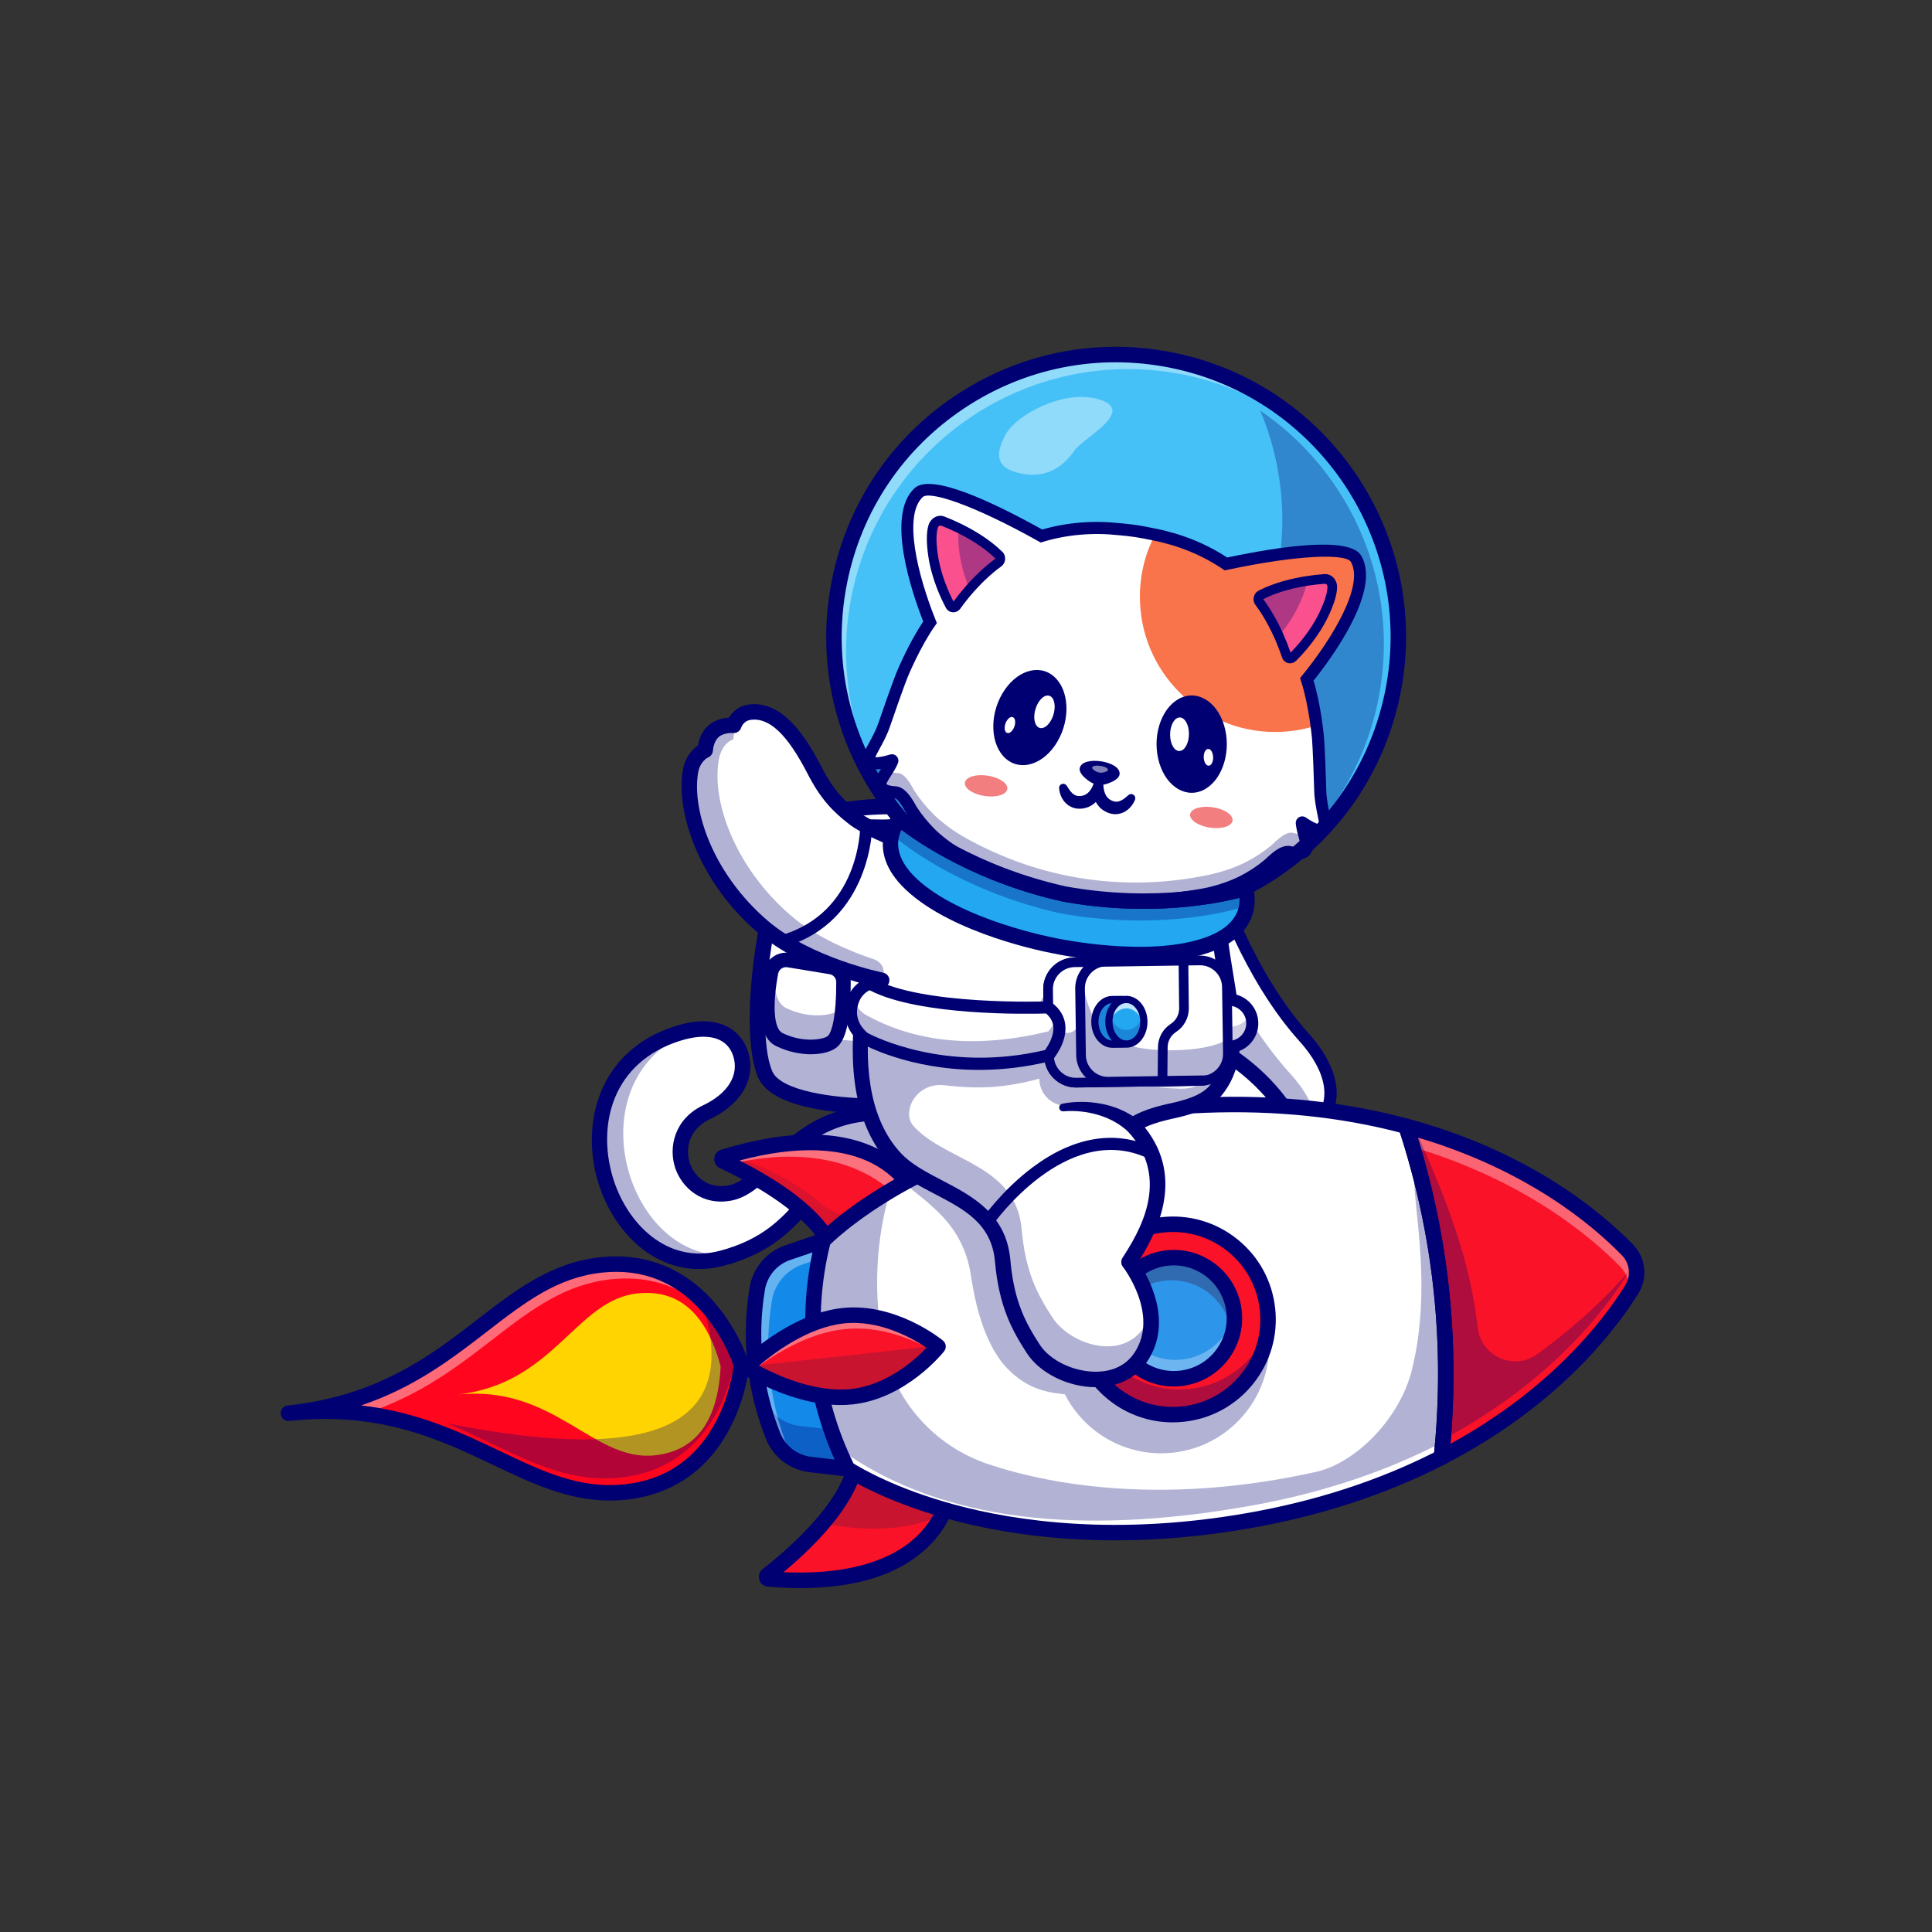 <svg version="1.2" baseProfile="tiny-ps" xmlns="http://www.w3.org/2000/svg" viewBox="0 0 4000 4000" width="300" height="300">
	<rect x="0" y="0" width="4000" height="4000" fill="#333333" stroke="none"/>
	<style>
		tspan { white-space:pre }
		.shp0 { fill: #ffffff } 
		.shp1 { fill: #000072 } 
		.shp2 { fill: #1389ea } 
		.shp3 { fill: #f91228 } 
		.shp4 { fill: #371a45 } 
		.shp5 { fill: #d25658 } 
		.shp6 { fill: #ff061e } 
		.shp7 { fill: #ffd400 } 
		.shp8 { fill: #2d95ea } 
		.shp9 { fill: #4d1c54 } 
		.shp10 { fill: #22a7f0 } 
		.shp11 { fill: #46c1f7 } 
		.shp12 { fill: #f9744b } 
		.shp13 { fill: #fa508e } 
		.shp14 { fill: #0f2675 } 
		.shp15 { fill: #f27e80 } 
	</style>
	<g id="Layer 1">
		<g id="&lt;Group&gt;">
			<g id="&lt;Group&gt;">
				<g id="&lt;Group&gt;">
					<path id="&lt;Path&gt;" class="shp0" d="M2520.17 1824.8C2561.75 1953.36 2621.59 2060.88 2699.69 2147.38C2765.36 2220.1 2770.3 2288.59 2725.11 2329.54C2679.93 2370.49 2586.93 2396.29 2507.08 2324.75C2453.84 2277.06 2421.21 2151.09 2409.19 1946.86" />
				</g>
				<g id="&lt;Group&gt;">
					<path id="&lt;Path&gt;" class="shp0" d="M2726.24 2328.5C2725.88 2328.86 2725.52 2329.18 2725.12 2329.54C2679.91 2370.51 2586.93 2396.31 2507.07 2324.74C2445.5 2269.56 2420.69 2074.8 2412.57 1988.54C2410.94 1971.44 2409.82 1957.54 2409.21 1946.85L2520.19 1824.82C2561.75 1953.35 2621.58 2060.87 2699.68 2147.37C2764.81 2219.51 2770.21 2287.45 2726.24 2328.5Z" />
				</g>
				<g id="&lt;Group&gt;" style="opacity: 0.302">
					<path id="&lt;Path&gt;" class="shp1" d="M2726.24 2328.5C2725.88 2328.86 2725.52 2329.18 2725.12 2329.54C2679.91 2370.51 2586.93 2396.31 2507.07 2324.74C2445.5 2269.56 2420.69 2074.8 2412.57 1988.54L2492.23 1900.92C2533.81 2029.48 2593.65 2137 2671.75 2223.47C2705.28 2260.6 2722.96 2296.65 2726.24 2328.5Z" />
				</g>
				<g id="&lt;Group&gt;">
					<path id="&lt;Path&gt;" class="shp1" d="M2617.91 2382.37C2579.72 2382.37 2538.07 2369.3 2498.73 2334.06C2416 2259.94 2397.46 1960.31 2396.71 1947.6C2396.31 1940.7 2401.56 1934.79 2408.45 1934.38C2415.25 1933.94 2421.26 1939.23 2421.67 1946.13C2421.84 1949.14 2440.3 2248.14 2515.42 2315.44C2591.65 2383.75 2677.57 2355.75 2716.72 2320.27C2758.19 2282.7 2748.11 2219.65 2690.42 2155.76C2572.83 2025.52 2510.86 1836.63 2508.28 1828.65C2506.16 1822.08 2509.76 1815.04 2516.33 1812.91C2522.89 1810.79 2529.94 1814.38 2532.07 1820.96C2532.68 1822.86 2595.04 2012.82 2708.97 2139C2776.98 2214.33 2786.38 2290.88 2733.51 2338.8C2708.02 2361.9 2665.68 2382.36 2617.91 2382.37Z" />
				</g>
				<g id="&lt;Group&gt;">
					<path id="&lt;Path&gt;" class="shp0" d="M2523.11 2171.9C2688.86 2256.98 2749.22 2388.21 2704.2 2565.6C2673.98 2684.66 2664.1 2729.88 2674.54 2701.24L2180.32 2571.8L2308.63 2081.88L2523.11 2171.9Z" />
				</g>
				<g id="&lt;Group&gt;">
					<path id="&lt;Compound Path&gt;" fill-rule="evenodd" class="shp1" d="M2672.52 2721.84C2670.48 2721.84 2668.71 2721.45 2667.45 2721.06C2662.33 2719.48 2659.24 2716.97 2657.6 2713.35L2176.26 2587.28C2167.71 2585.04 2162.6 2576.3 2164.84 2567.75L2293.15 2077.83C2294.33 2073.34 2297.39 2069.58 2301.55 2067.53C2305.71 2065.48 2310.55 2065.32 2314.83 2067.12L2529.31 2157.15C2529.68 2157.3 2530.06 2157.48 2530.42 2157.67C2533.08 2159.03 2596.15 2191.85 2651.33 2258.79C2702.69 2321.1 2756.24 2425.59 2719.71 2569.54C2699.69 2648.41 2692.23 2681.58 2689.48 2695.51C2690.85 2699.1 2690.9 2703.08 2689.57 2706.73C2685.04 2719.16 2677.87 2721.84 2672.52 2721.84ZM2199.85 2560.38L2659.83 2680.85C2660.11 2679.56 2660.4 2678.24 2660.7 2676.88C2665.83 2653.38 2675.25 2614.62 2688.69 2561.66C2715.27 2456.91 2694.63 2362.16 2627.35 2280.02C2578.82 2220.78 2522.06 2189.49 2516.27 2186.39L2319.44 2103.77L2199.85 2560.38Z" />
				</g>
				<g id="&lt;Group&gt;">
					<path id="&lt;Path&gt;" class="shp0" d="M1533.18 2181.18C1548.24 2227.34 1523.35 2273.93 1462.64 2302.85C1364.63 2349.52 1410.67 2489.69 1511.98 2469.78C1569.38 2458.52 1612.52 2377.52 1698.73 2333.1C1736 2313.9 1781.32 2301.51 1839.31 2304.57C1916.54 2308.63 1930.68 2340.83 1881.73 2401.17C1826.5 2382.99 1775.52 2392.09 1728.8 2428.49C1728.76 2428.52 1728.7 2428.56 1728.67 2428.59C1658.53 2483.34 1633.93 2568.54 1493.77 2605.28C1254.14 2668.11 1114.34 2231.79 1402.46 2139.86C1482.88 2114.21 1521.53 2145.54 1533.18 2181.18Z" />
				</g>
				<g id="&lt;Group&gt;" style="opacity: 0.302">
					<path id="&lt;Path&gt;" class="shp1" d="M1756.84 2311.5C1757.87 2311.26 1758.89 2311.01 1759.95 2310.78C1760.83 2310.58 1761.69 2310.4 1762.57 2310.22C1763.38 2310.03 1764.19 2309.84 1765.03 2309.69C1765.98 2309.49 1766.92 2309.29 1767.9 2309.12C1769.1 2308.88 1770.27 2308.65 1771.47 2308.45C1773.18 2308.14 1774.91 2307.85 1776.65 2307.56C1795.77 2304.55 1816.58 2303.37 1839.31 2304.57C1916.54 2308.63 1930.68 2340.83 1881.73 2401.17C1826.5 2382.99 1775.52 2392.09 1728.8 2428.49C1727.97 2427.14 1727.17 2425.78 1726.39 2424.4C1707.38 2390.84 1661.52 2384.69 1633.26 2410.94C1608.78 2433.69 1586.38 2452 1561.25 2456.93C1553.78 2458.39 1546.6 2459.01 1539.76 2458.81C1584.96 2432.52 1626.9 2370.13 1698.73 2333.1C1716.18 2324.11 1735.38 2316.61 1756.84 2311.5Z" />
				</g>
				<g id="&lt;Group&gt;" style="opacity: 0.302">
					<path id="&lt;Path&gt;" class="shp1" d="M1438.29 2131.65C1176.18 2229.66 1299.24 2629.23 1522.05 2596.69C1513.18 2599.79 1503.77 2602.64 1493.77 2605.28C1254.14 2668.11 1114.34 2231.79 1402.46 2139.86C1415.49 2135.69 1427.42 2133.05 1438.29 2131.65Z" />
				</g>
				<g id="&lt;Group&gt;">
					<path id="&lt;Compound Path&gt;" fill-rule="evenodd" class="shp1" d="M1447.25 2627.47C1344.15 2627.48 1265.68 2541.8 1237.31 2444.12C1202.96 2325.83 1238.46 2175.39 1397.58 2124.62C1487.02 2096.06 1534.12 2132.57 1548.38 2176.22C1566.43 2231.47 1536.22 2285.53 1469.53 2317.29C1427.04 2337.52 1418.19 2377.35 1428.27 2407.85C1437.86 2436.86 1466.5 2462.39 1508.9 2454.09C1534.09 2449.14 1558.46 2426.03 1586.69 2399.28C1641.91 2346.93 1710.64 2281.76 1840.15 2288.59C1880.72 2290.72 1906.35 2303.2 1916.35 2325.69C1932.6 2362.23 1898.14 2406.36 1894.16 2411.26L1887.21 2419.84L1876.75 2416.4C1875.55 2416.02 1800.55 2392.78 1738.51 2441.21C1717.74 2457.42 1700.99 2476.7 1683.25 2497.12C1643.68 2542.67 1598.83 2594.29 1497.84 2620.76C1480.43 2625.33 1463.52 2627.47 1447.25 2627.47ZM1456.41 2146.45C1441.99 2146.45 1425.52 2149.31 1407.31 2155.11C1267.85 2199.61 1236.88 2327.85 1268.05 2435.19C1296.57 2533.42 1381.88 2618.08 1489.72 2589.8C1581.15 2565.83 1620.77 2520.23 1659.09 2476.13C1677.05 2455.46 1695.61 2434.09 1718.81 2415.98C1779.56 2368.54 1848.15 2377 1875.1 2382.93C1883.35 2370.05 1892.36 2350.44 1887.09 2338.67C1882.5 2328.39 1865.23 2321.96 1838.47 2320.55C1722.67 2314.47 1662.13 2371.87 1608.71 2422.5C1576.87 2452.69 1549.37 2478.75 1515.07 2485.49C1453.9 2497.52 1411.43 2458.87 1397.88 2417.89C1383.86 2375.47 1396 2316.86 1455.76 2288.39C1507.56 2263.73 1530.81 2225.51 1517.96 2186.16C1509.41 2159.99 1487.78 2146.45 1456.41 2146.45Z" />
				</g>
				<g id="&lt;Group&gt;">
					<g id="&lt;Group&gt;">
						<g id="&lt;Group&gt;">
							<path id="&lt;Path&gt;" class="shp2" d="M1754.77 3041.06L1677.95 3032.16C1643.2 3028.13 1613.47 3005.35 1600.54 2972.84L1600.54 2972.84C1562.03 2876.04 1550.74 2770.55 1567.91 2667.79L1567.91 2667.79C1573.67 2633.28 1597.91 2604.73 1631.03 2593.44L1704.22 2568.5L1754.77 3041.06Z" />
						</g>
						<g id="&lt;Group&gt;" style="opacity: 0.302">
							<path id="&lt;Path&gt;" class="shp1" d="M1754.77 3041.06L1677.95 3032.16C1643.2 3028.13 1613.47 3005.35 1600.54 2972.84C1587.02 2938.88 1576.94 2903.83 1570.19 2868.21C1573.07 2876.58 1576.08 2884.9 1579.36 2893.15C1592.29 2925.65 1622.02 2948.44 1656.77 2952.46L1733.59 2961.36L1692.01 2572.66L1704.22 2568.5L1754.77 3041.06Z" />
						</g>
						<g id="&lt;Group&gt;" style="opacity: 0.349">
							<path id="&lt;Path&gt;" class="shp0" d="M1645.61 3022.32C1625.42 3011.98 1609.2 2994.61 1600.54 2972.84C1562.03 2876.04 1550.74 2770.55 1567.91 2667.79C1573.67 2633.28 1597.91 2604.73 1631.03 2593.44L1704.22 2568.5L1707.83 2602.17L1661.39 2618C1628.28 2629.28 1604.03 2657.84 1598.27 2692.35C1581.11 2795.1 1592.39 2900.6 1630.9 2997.4C1634.54 3006.56 1639.56 3014.91 1645.61 3022.32Z" />
						</g>
						<g id="&lt;Group&gt;">
							<path id="&lt;Path&gt;" class="shp3" d="M1497.87 2395.57C1499.93 2394.95 1501.97 2394.33 1504 2393.74C1777.11 2312.61 1882.58 2422.07 1909.17 2504.68L1909.17 2504.71C1911.01 2510.46 1912.48 2516.12 1913.6 2521.55L1733.44 2624.22C1725.68 2511.35 1537.21 2423.01 1497.25 2403.89C1493.58 2402.12 1493.98 2396.74 1497.87 2395.57Z" />
						</g>
						<g id="&lt;Group&gt;" style="opacity: 0.149">
							<path id="&lt;Path&gt;" class="shp4" d="M1497.87 2395.57C1499.93 2394.95 1501.97 2394.33 1504 2393.74C1549.33 2398.31 1643.32 2442.82 1695.45 2488.43C1737.03 2524.81 1777.8 2522.4 1854.43 2506.9C1875.28 2502.68 1897.99 2507.38 1912.33 2512.39L1909.17 2504.71C1911.01 2510.46 1912.48 2516.12 1913.6 2521.55L1733.44 2624.22C1725.68 2511.35 1537.21 2423.01 1497.25 2403.89C1493.58 2402.12 1493.98 2396.74 1497.87 2395.57Z" />
						</g>
						<g id="&lt;Group&gt;" style="opacity: 0.4">
							<g id="&lt;Group&gt;">
								<path id="&lt;Path&gt;" class="shp0" d="M1510.9 2410.45C1500.97 2405.38 1505.17 2407.68 1497.24 2403.89C1493.55 2402.12 1493.97 2396.76 1497.87 2395.56C1794.84 2305.07 1896.42 2437.75 1913.6 2521.55L1894.09 2532.66C1862.93 2456.7 1739.64 2355.49 1510.9 2410.45Z" />
							</g>
						</g>
						<g id="&lt;Group&gt;">
							<path id="&lt;Path&gt;" class="shp1" d="M1733.43 2640.23C1725.09 2640.23 1718.07 2633.77 1717.48 2625.33C1714.86 2587.28 1682.11 2509.91 1492.21 2419.22L1490.33 2418.33C1482.66 2414.66 1478.12 2406.8 1478.76 2398.31C1479.4 2389.82 1485.07 2382.73 1493.2 2380.25C1637.16 2336.39 1751.38 2338.66 1832.71 2387.02C1904.29 2429.58 1924.09 2493.02 1929.28 2518.33C1931.05 2526.99 1925.47 2535.44 1916.81 2537.22C1908.15 2538.97 1899.7 2533.42 1897.92 2524.76C1893.59 2503.62 1876.96 2450.56 1816.36 2414.53C1749.36 2374.7 1651.15 2370.73 1531.1 2402.7C1704.28 2490.66 1745.79 2570.6 1749.42 2623.13C1750.02 2631.94 1743.37 2639.58 1734.55 2640.2C1734.17 2640.22 1733.8 2640.23 1733.43 2640.23Z" />
						</g>
						<g id="&lt;Group&gt;">
							<path id="&lt;Path&gt;" class="shp5" d="M1970.48 3053.29C1971.41 3138.83 1900.69 3294.73 1591.31 3269.11C1587.25 3268.77 1585.71 3263.59 1588.93 3261.1C1623.95 3233.96 1788.92 3102.7 1772.65 2990.74" />
						</g>
						<g id="&lt;Group&gt;">
							<path id="&lt;Path&gt;" class="shp3" d="M1591.31 3269.12C1587.26 3268.76 1585.72 3263.59 1588.94 3261.09C1606.86 3247.19 1658.9 3205.97 1703.2 3154.01C1745.08 3104.92 1780.04 3046.21 1772.8 2991.94C1772.76 2991.55 1772.68 2991.13 1772.64 2990.74L1773.84 2991.11L1970.46 3053.28C1970.72 3077.29 1965.35 3106.85 1950.59 3136.38C1912.91 3212.05 1813.88 3287.53 1591.31 3269.12Z" />
						</g>
						<g id="&lt;Group&gt;" style="opacity: 0.251">
							<path id="&lt;Path&gt;" class="shp4" d="M1703.2 3154.01C1745.08 3104.92 1780.04 3046.21 1772.8 2991.94C1773.14 2991.68 1773.49 2991.38 1773.84 2991.11L1970.46 3053.28C1970.72 3077.29 1965.35 3106.85 1950.59 3136.38C1892.08 3163.49 1811.51 3175.22 1703.2 3154.01Z" />
						</g>
						<g id="&lt;Group&gt;">
							<path id="&lt;Path&gt;" class="shp1" d="M1657.37 3287.96C1635.85 3287.96 1613.4 3287 1589.99 3285.05C1581.51 3284.35 1574.46 3278.62 1572.04 3270.45C1569.62 3262.29 1572.4 3253.66 1579.13 3248.45C1624.42 3213.35 1771.08 3091.21 1756.81 2993.04C1755.54 2984.3 1761.6 2976.18 1770.35 2974.9C1779.13 2973.63 1787.22 2979.7 1788.49 2988.44C1802.99 3088.22 1690.93 3197.97 1622.04 3255.07C1744.46 3260.71 1838.87 3235.89 1896.16 3182.58C1951.01 3131.52 1954.66 3070.85 1954.47 3053.47C1954.38 3044.63 1961.46 3037.39 1970.3 3037.29C1979.13 3037.02 1986.38 3044.28 1986.48 3053.12C1986.77 3079.65 1980.67 3147.65 1917.97 3206.01C1859.42 3260.49 1771.94 3287.96 1657.37 3287.96Z" />
						</g>
						<g id="&lt;Group&gt;">
							<path id="&lt;Path&gt;" class="shp0" d="M3403.04 2625.75C3278.98 2899.54 3007.17 3073.6 2587.58 3147.93C2230.18 3211.23 1952.58 3175.6 1754.79 3041.03C1695.78 2922.5 1672.86 2789.96 1687.58 2659.65C1691.05 2629.03 1696.6 2598.62 1704.2 2568.5C1745.07 2525.56 1808.41 2481.67 1894.2 2436.84C1944.83 2410.37 2005.89 2383.46 2077.77 2359.87C2190.1 2322.99 2328.93 2294.25 2495.57 2287.91C2504.97 2287.57 2514.33 2287.27 2523.61 2287.14C2563.09 2286.27 2601.15 2286.95 2637.76 2288.93C2995.5 2308.19 3250.59 2420.46 3403.04 2625.75Z" />
						</g>
						<g id="&lt;Group&gt;">
							<g id="&lt;Group&gt;" style="opacity: 0.302">
								<path id="&lt;Path&gt;" class="shp1" d="M2427.89 3007.63C2332.99 3017.79 2245.6 2967.06 2204.71 2886.79C2158.47 2882.39 2123.2 2871.24 2086.5 2834.24C2065.01 2812.58 2027.92 2760.98 2010.49 2642.43C1991.85 2515.67 1897.39 2482.05 1844.6 2423.19C1897.07 2395.62 1949.96 2373.07 2028.4 2346.27C2117.28 2315.91 2223.36 2292.78 2346.34 2280.7C2318 2317.23 2294.66 2353.45 2292.78 2354.93C2292.46 2355.2 2292.22 2355.41 2292.06 2355.55C2365.48 2431.17 2350.2 2515.05 2323.36 2576.48C2341.23 2569.59 2360.31 2564.86 2380.27 2562.75C2503.12 2549.59 2613.37 2638.52 2626.54 2761.4C2639.66 2884.25 2550.73 2994.5 2427.89 3007.63Z" />
							</g>
						</g>
						<g id="&lt;Group&gt;">
							<g id="&lt;Group&gt;" style="opacity: 0.302">
								<path id="&lt;Path&gt;" class="shp1" d="M1683.31 2731.03C1683.75 2676.59 1690.65 2622.01 1704.21 2568.48C1746.48 2524.06 1812.01 2479.02 1900.82 2433.36C1872.17 2454.49 1850.87 2472.37 1836.93 2487.01C1812.35 2584.06 1809.54 2684.56 1827.76 2781.48C1827.88 2782.09 1827.99 2782.7 1828.11 2783.32C1850.23 2899.23 1934.22 2993.99 2046.13 3031.4C2185.42 3077.96 2420.42 3114.99 2724.34 3047.48C2807.29 3029.05 2898.38 2936.85 2923.33 2835.74C2976.15 2621.66 2900.95 2416.41 2939.45 2411.56C2991.2 2405.04 3061.68 2821.3 3106.93 2914.05C2983.23 2998.7 2814 3077.72 2587.15 3117.91C2229.74 3181.22 1952.13 3145.61 1754.31 3011.07C1726.09 2954.32 1706.14 2894.36 1694.59 2832.95C1688.27 2799.31 1684.54 2765.24 1683.31 2731.03Z" />
							</g>
						</g>
						<g id="&lt;Group&gt;">
							<path id="&lt;Path&gt;" class="shp3" d="M2984.31 3017.28C3008.42 2786.17 2983.43 2552.48 2910.97 2331.65C3160.37 2398.8 3307.66 2524.37 3369.17 2587.49C3390.88 2609.77 3394.6 2643.88 3378.1 2670.25C3331.38 2744.9 3213.98 2898.85 2984.31 3017.28Z" />
						</g>
						<g id="&lt;Group&gt;" style="opacity: 0.349">
							<path id="&lt;Path&gt;" class="shp0" d="M3378.1 2670.25C3376.59 2672.65 3375.01 2675.14 3373.36 2677.7C3375.69 2657.98 3369.27 2637.68 3354.68 2622.71C3295.52 2561.99 3156.93 2443.51 2924.47 2374.81C2920.16 2360.37 2915.67 2345.98 2910.97 2331.65C3160.37 2398.8 3307.66 2524.37 3369.17 2587.49C3390.88 2609.77 3394.6 2643.88 3378.1 2670.25Z" />
						</g>
						<g id="&lt;Group&gt;">
							<g id="&lt;Group&gt;" style="opacity: 0.302">
								<path id="&lt;Path&gt;" class="shp1" d="M2910.95 2331.65C2917.2 2333.32 2923.42 2335.04 2929.54 2336.84C2997.28 2490.4 3042.79 2605.58 3059.58 2749.08C3066.5 2808.3 3134.4 2838.78 3182.66 2803.77C3263.1 2745.4 3327.9 2683.96 3373.59 2630.83C3373.53 2630.9 3373.47 2630.97 3373.4 2631.05C3331.87 2700.07 3218.19 2857.49 2987.71 2980.18C3005.59 2761.2 2979.56 2540.67 2910.95 2331.65Z" />
							</g>
						</g>
						<g id="&lt;Group&gt;">
							<path id="&lt;Compound Path&gt;" fill-rule="evenodd" class="shp1" d="M2984.31 3033.29C2981.14 3033.29 2977.99 3032.35 2975.28 3030.5C2970.42 3027.18 2967.78 3021.47 2968.39 3015.62C2992.43 2785.23 2967.99 2556.78 2895.76 2336.64C2893.93 2331.05 2895.31 2324.91 2899.35 2320.64C2903.39 2316.38 2909.45 2314.66 2915.13 2316.2C3165.48 2383.6 3314.42 2508.29 3380.91 2576.62C3407.66 2604.1 3412.14 2646 3391.81 2678.51C3341.26 2759.34 3222.06 2912.69 2991.64 3031.51C2989.33 3032.7 2986.82 3033.29 2984.31 3033.29ZM2935.24 2355.14C2998.9 2561.28 3021.68 2774.29 3003.07 2989.19C3209.62 2876.11 3317.8 2736.49 3364.67 2661.54C3377.16 2641.57 3374.41 2615.83 3357.98 2598.94C3296.32 2535.59 3161.06 2421.99 2935.24 2355.14Z" />
						</g>
						<g id="&lt;Group&gt;">
							<path id="&lt;Compound Path&gt;" fill-rule="evenodd" class="shp1" d="M2308.65 3189.12C2164.03 3189.12 2048.27 3168.04 1965.91 3145.53C1823.78 3106.68 1748.87 3056.4 1745.75 3054.27C1743.48 3052.73 1741.64 3050.62 1740.42 3048.16C1703.34 2973.57 1680.05 2893.77 1671.2 2810.98C1662.34 2728.17 1668.22 2645.26 1688.69 2564.56C1689.37 2561.9 1690.72 2559.45 1692.61 2557.47C1695.21 2554.73 1757.79 2489.75 1888.49 2421.73C2008.41 2359.33 2210.97 2282.68 2494.96 2271.94C2643.86 2266.28 2785.21 2281.2 2915.13 2316.2C2920.34 2317.6 2924.49 2321.53 2926.17 2326.66C2999.8 2551.05 3024.72 2783.89 3000.25 3018.73C2999.76 3024.12 2996.57 3029.01 2991.65 3031.55C2872.06 3093.24 2737.04 3137.7 2590.34 3163.68C2487.23 3181.94 2393.03 3189.12 2308.65 3189.12ZM1767.14 3029.98C1783.12 3039.98 1854.94 3082.22 1976 3115.1C2102.97 3149.58 2311.64 3180.53 2584.76 3132.16C2725.13 3107.3 2854.45 3065.22 2969.26 3007.05C2991.53 2782.43 2967.72 2559.76 2898.44 2344.88C2773.93 2312.31 2638.63 2298.54 2496.17 2303.93C2219 2314.41 2021.59 2388.78 1904.79 2449.34C1793.42 2507.08 1732.16 2563.54 1718.65 2576.68C1699.99 2652.35 1694.73 2730.01 1703.02 2807.57C1711.32 2885.12 1732.89 2959.93 1767.14 3029.98Z" />
						</g>
						<g id="&lt;Group&gt;">
							<path id="&lt;Path&gt;" class="shp1" d="M1754.79 3057.06C1754.18 3057.06 1753.56 3057.03 1752.93 3056.95L1676.11 3048.06C1635.45 3043.34 1600.79 3016.79 1585.67 2978.75C1546.08 2879.24 1534.48 2770.8 1552.12 2665.16C1558.86 2624.78 1587.12 2591.5 1625.86 2578.3L1699.06 2553.35C1707.43 2550.48 1716.52 2554.98 1719.37 2563.34C1722.23 2571.7 1717.75 2580.8 1709.39 2583.65L1636.19 2608.59C1608.61 2617.99 1588.49 2641.69 1583.69 2670.43C1567.01 2770.31 1577.98 2872.83 1615.41 2966.93C1626.18 2994 1650.85 3012.91 1679.8 3016.26L1756.61 3025.16C1765.39 3026.17 1771.69 3034.12 1770.67 3042.9C1769.73 3051.05 1762.81 3057.06 1754.79 3057.06Z" />
						</g>
						<g id="&lt;Group&gt;">
							<path id="&lt;Path&gt;" class="shp6" d="M1244.72 2618.9C1391.28 2603.23 1488.11 2672.12 1535.21 2825.57C1521.63 2985.51 1441.57 3073.32 1295.01 3089C1075.17 3112.52 943.83 2888.83 597.17 2925.91C943.83 2888.83 1024.89 2642.42 1244.72 2618.9Z" />
						</g>
						<g id="&lt;Group&gt;">
							<path id="&lt;Path&gt;" class="shp6" d="M1244.72 2618.9C1391.28 2603.23 1488.11 2672.12 1535.21 2825.57C1521.63 2985.51 1441.57 3073.32 1295.01 3089C1075.17 3112.52 943.83 2888.83 597.17 2925.91C943.83 2888.83 1024.89 2642.42 1244.72 2618.9Z" />
						</g>
						<g id="&lt;Group&gt;" style="opacity: 0.4">
							<g id="&lt;Group&gt;">
								<path id="&lt;Path&gt;" class="shp0" d="M597.17 2925.91C943.83 2888.83 1024.89 2642.42 1244.72 2618.9C1381.25 2604.3 1460.22 2687.53 1500.48 2752.72C1456.06 2694.77 1381.51 2636.16 1265.17 2648.61C1077.76 2668.65 991.17 2850.66 754.94 2926.9C707.45 2920.83 655.35 2919.68 597.17 2925.91Z" />
							</g>
						</g>
						<g id="&lt;Group&gt;">
							<path id="&lt;Path&gt;" class="shp7" d="M1319.63 2677.88C1404.96 2668.75 1462.43 2719.12 1492.04 2828.97C1486.33 2942.61 1440.82 3003.99 1355.49 3013.12C1227.51 3026.81 1147.75 2865.8 945.92 2887.39C1147.75 2865.8 1191.65 2691.57 1319.63 2677.88Z" />
						</g>
						<g id="&lt;Group&gt;">
							<path id="&lt;Compound Path&gt;" fill-rule="evenodd" class="shp1" d="M1262.81 3106.72C1175.67 3106.73 1100.51 3070.91 1021.46 3033.23C911.73 2980.93 787.36 2921.66 598.87 2941.82C590.06 2942.77 582.19 2936.4 581.25 2927.61C581.19 2927.04 581.16 2926.46 581.16 2925.9C581.15 2917.82 587.25 2910.87 595.46 2909.99C783.95 2889.83 892.97 2805.6 989.16 2731.27C1067.28 2670.91 1141.07 2613.9 1243.02 2602.99C1338.52 2592.78 1422.09 2627.44 1484.74 2703.22C1531.38 2759.63 1549.75 2818.4 1550.51 2820.87C1551.11 2822.83 1551.33 2824.89 1551.16 2826.92C1550.94 2829.5 1545.41 2890.83 1511.76 2955.83C1466.56 3043.15 1392.19 3094.7 1296.71 3104.91C1285.2 3106.14 1273.9 3106.72 1262.81 3106.72ZM747.6 2909.82C864.48 2922.96 953.75 2965.51 1035.23 3004.34C1123.83 3046.56 1200.37 3083.05 1293.31 3073.09C1378.45 3063.98 1442.23 3019.88 1482.86 2942.02C1509.77 2890.47 1517.35 2840.12 1518.92 2827.31C1514.69 2815.15 1496.63 2767.53 1459.42 2722.83C1403.24 2655.32 1331.58 2625.69 1246.43 2634.82C1153.47 2644.76 1086.4 2696.59 1008.73 2756.6C937.31 2811.79 859.06 2872.25 747.6 2909.82Z" />
						</g>
						<g id="&lt;Group&gt;">
							<path id="&lt;Path&gt;" class="shp3" d="M1763.49 2891.73C1692.91 2899.27 1619.87 2878.81 1544.39 2830.37C1544.63 2830.13 1544.98 2829.79 1545.43 2829.38C1556 2819.15 1646.11 2734.71 1745.52 2724.03C1840.94 2713.8 1924.98 2774.6 1939.79 2786.01C1940.8 2786.79 1941.57 2787.4 1942.09 2787.84C1893.14 2849.64 1833.61 2884.27 1763.49 2891.73Z" />
						</g>
						<g id="&lt;Group&gt;" style="opacity: 0.4">
							<g id="&lt;Group&gt;">
								<path id="&lt;Path&gt;" class="shp0" d="M1545.42 2829.37C1555.99 2819.16 1646.12 2734.73 1745.53 2724.03C1840.94 2713.79 1924.99 2774.6 1939.8 2786.01C1940.81 2786.79 1941.57 2787.39 1942.09 2787.83C1940.13 2790.3 1937.3 2793.55 1933.6 2797.57C1891.47 2773.45 1822.69 2743.84 1747.87 2751.87C1672.21 2760 1601.19 2804.94 1557.76 2838.25C1552.06 2835.06 1547.61 2832.44 1544.4 2830.37C1544.64 2830.13 1544.98 2829.79 1545.42 2829.37Z" />
							</g>
						</g>
						<g id="&lt;Group&gt;" style="opacity: 0.251">
							<path id="&lt;Path&gt;" class="shp4" d="M1763.49 2891.73C1692.91 2899.27 1619.87 2878.81 1544.39 2830.37C1544.63 2830.13 1544.98 2829.79 1545.43 2829.38L1939.79 2786.01C1940.8 2786.79 1941.57 2787.4 1942.09 2787.84C1893.14 2849.64 1833.61 2884.27 1763.49 2891.73Z" />
						</g>
						<g id="&lt;Group&gt;">
							<path id="&lt;Compound Path&gt;" fill-rule="evenodd" class="shp1" d="M1740.39 2908.95C1638.45 2908.95 1540.19 2846.7 1535.74 2843.84C1531.66 2841.22 1528.98 2836.89 1528.47 2832.08C1527.95 2827.25 1529.65 2822.46 1533.09 2819.03C1537.14 2814.99 1633.64 2719.95 1743.84 2708.13C1854.43 2696.31 1948.3 2772.23 1952.24 2775.47C1958.98 2781.01 1960.05 2790.93 1954.63 2797.77C1951.46 2801.77 1875.77 2895.86 1765.18 2907.66C1756.93 2908.54 1748.65 2908.95 1740.39 2908.95ZM1571.44 2827.48C1606.75 2846.5 1687.1 2883.79 1761.78 2875.83C1836.52 2867.86 1894.94 2814.96 1918.38 2790.39C1890.22 2771.36 1821.74 2731.94 1747.25 2739.96C1672.57 2747.96 1601.93 2801.41 1571.44 2827.48Z" />
						</g>
						<g id="&lt;Group&gt;">
							<path id="&lt;Path&gt;" class="shp3" d="M2449.26 2927.7C2341.05 2939.28 2243.94 2860.94 2232.37 2752.72C2220.79 2644.51 2299.13 2547.4 2407.35 2535.83C2515.56 2524.25 2612.67 2602.59 2624.24 2710.81C2635.82 2819.02 2557.48 2916.13 2449.26 2927.7Z" />
						</g>
						<g id="&lt;Group&gt;" style="opacity: 0.302">
							<path id="&lt;Path&gt;" class="shp1" d="M2449.25 2927.69C2341.07 2939.25 2243.93 2860.96 2232.36 2752.74C2228.73 2718.71 2233.99 2685.77 2246.29 2656.24C2244.58 2670.71 2244.43 2685.56 2246.04 2700.67C2257.61 2808.89 2354.71 2887.24 2462.93 2875.67C2537.13 2867.72 2597.28 2819.53 2623.98 2755.18C2613.41 2844.4 2542.39 2917.72 2449.25 2927.69Z" />
						</g>
						<g id="&lt;Group&gt;">
							<path id="&lt;Compound Path&gt;" fill-rule="evenodd" class="shp1" d="M2427.89 2944.85C2379.43 2944.85 2332.78 2928.45 2294.53 2897.59C2250.24 2861.86 2222.51 2811.02 2216.46 2754.43C2210.4 2697.84 2226.75 2642.28 2262.48 2597.99C2298.21 2553.7 2349.06 2525.97 2405.64 2519.92C2462.23 2513.87 2517.79 2530.2 2562.08 2565.94C2606.37 2601.67 2634.1 2652.51 2640.15 2709.1C2646.21 2765.69 2629.86 2821.25 2594.13 2865.54C2558.39 2909.83 2507.55 2937.56 2450.96 2943.61C2443.25 2944.44 2435.55 2944.85 2427.89 2944.85ZM2428.65 2550.69C2422.15 2550.69 2415.61 2551.04 2409.05 2551.74C2360.96 2556.88 2317.76 2580.44 2287.39 2618.09C2257.03 2655.73 2243.14 2702.93 2248.28 2751.02C2253.43 2799.11 2276.99 2842.31 2314.63 2872.68C2352.26 2903.04 2399.45 2916.92 2447.56 2911.79C2495.65 2906.65 2538.85 2883.09 2569.22 2845.44C2599.58 2807.81 2613.47 2760.6 2608.33 2712.51C2603.18 2664.42 2579.62 2621.22 2541.98 2590.85C2509.48 2564.63 2469.83 2550.69 2428.65 2550.69Z" />
						</g>
						<g id="&lt;Group&gt;">
							<path id="&lt;Path&gt;" class="shp8" d="M2443.72 2853.84C2374.88 2861.2 2313.1 2811.36 2305.74 2742.52C2298.37 2673.67 2348.21 2611.9 2417.05 2604.53C2485.9 2597.17 2547.67 2647.01 2555.04 2715.85C2562.4 2784.69 2512.56 2846.47 2443.72 2853.84Z" />
						</g>
						<g id="&lt;Group&gt;" style="opacity: 0.302">
							<g id="&lt;Group&gt;">
								<path id="&lt;Path&gt;" class="shp0" d="M2443.71 2853.85C2374.86 2861.22 2313.1 2811.37 2305.74 2742.52C2304.13 2727.61 2305.22 2713.01 2308.64 2699.25C2308.73 2700.64 2308.86 2702.02 2309 2703.44C2316.36 2772.29 2378.12 2822.14 2446.97 2814.78C2500.92 2809.02 2543.18 2769.86 2555.41 2720.07C2560.36 2787.2 2511.14 2846.63 2443.71 2853.85Z" />
							</g>
						</g>
						<g id="&lt;Group&gt;" style="opacity: 0.349">
							<path id="&lt;Path&gt;" class="shp4" d="M2550.81 2769.18C2550.66 2767.04 2550.51 2764.89 2550.27 2762.72C2542.91 2693.87 2481.15 2644.02 2412.3 2651.39C2360.48 2656.91 2319.41 2693.3 2305.46 2740.3C2301.78 2674.08 2350.64 2615.91 2417.32 2608.79C2486.13 2601.43 2547.93 2651.23 2555.29 2720.08C2557.09 2737.12 2555.44 2753.74 2550.81 2769.18Z" />
						</g>
						<g id="&lt;Group&gt;">
							<path id="&lt;Compound Path&gt;" fill-rule="evenodd" class="shp1" d="M2430.11 2870.57C2397.96 2870.57 2367.01 2859.69 2341.63 2839.21C2312.24 2815.5 2293.84 2781.77 2289.82 2744.22C2285.81 2706.67 2296.65 2669.81 2320.36 2640.42C2344.07 2611.03 2377.8 2592.63 2415.35 2588.62C2492.88 2580.34 2562.66 2636.65 2570.95 2714.15C2579.24 2791.66 2522.93 2861.45 2445.42 2869.75L2445.42 2869.75C2440.3 2870.29 2435.19 2870.57 2430.11 2870.57ZM2430.47 2619.82C2426.6 2619.82 2422.69 2620.02 2418.75 2620.44C2389.71 2623.55 2363.61 2637.78 2345.27 2660.52C2326.93 2683.25 2318.54 2711.77 2321.65 2740.82C2324.76 2769.86 2338.99 2795.96 2361.72 2814.3C2384.46 2832.64 2412.99 2841.04 2442.02 2837.92C2442.02 2837.92 2442.02 2837.92 2442.02 2837.92C2471.06 2834.81 2497.16 2820.58 2515.5 2797.85C2533.84 2775.11 2542.23 2746.6 2539.13 2717.55C2533.13 2661.53 2485.59 2619.82 2430.47 2619.82Z" />
						</g>
						<g id="&lt;Group&gt;">
							<path id="&lt;Path&gt;" class="shp9" d="M2445.28 2266.48C2445.38 2265.8 2445.45 2265.12 2445.51 2264.44C2445.51 2264.53 2445.51 2264.64 2445.49 2264.75C2445.44 2265.32 2445.38 2265.91 2445.28 2266.48Z" />
						</g>
						<g id="&lt;Group&gt;">
							<g id="&lt;Group&gt;" style="opacity: 0.302">
								<path id="&lt;Path&gt;" class="shp1" d="M924.86 2946.7C1354.14 3032.67 1531.34 2952.45 1456.46 2706.02L1463.85 2703.5C1494.35 2737.45 1513.76 2774.02 1524.51 2798.19C1521.64 2823.5 1491.34 3037.03 1284.57 3059.15C1154.66 3073.05 1055.65 3000.63 924.86 2946.7Z" />
							</g>
						</g>
					</g>
				</g>
				<g id="&lt;Group&gt;">
					<g id="&lt;Group&gt;">
						<path id="&lt;Path&gt;" class="shp0" d="M1815.3 2289.97C1680.74 2292.43 1603.66 2270.44 1584.05 2224.02C1540.83 2121.65 1594.49 1797.01 1655.43 1720.87C1694.89 1671.57 1790.51 1656.31 1942.3 1675.1L1815.3 2289.97Z" />
					</g>
					<g id="&lt;Group&gt;" style="opacity: 0.302">
						<path id="&lt;Path&gt;" class="shp1" d="M1590.3 1902.36C1583.92 1979.82 1586.68 2051.05 1603.08 2089.92C1622.68 2136.35 1699.77 2158.33 1834.33 2155.87L1815.31 2289.97C1680.74 2292.42 1603.66 2270.44 1584.06 2224.01C1558.26 2162.9 1566.26 2021.9 1590.3 1902.36Z" />
					</g>
					<g id="&lt;Group&gt;">
						<path id="&lt;Compound Path&gt;" fill-rule="evenodd" class="shp1" d="M1806.94 2306.04C1763.33 2306.04 1599.29 2301.25 1569.31 2230.24C1522.97 2120.48 1578.58 1791.28 1642.93 1710.87C1705.89 1632.21 1920.05 1656.22 1944.26 1659.22L1961.48 1661.35L1828.38 2305.74L1815.59 2305.97C1813.8 2306.01 1810.85 2306.04 1806.94 2306.04ZM1848.12 1685.78C1778.09 1685.78 1696.62 1695.01 1667.92 1730.87C1610.67 1802.4 1557.59 2120.19 1598.8 2217.79C1616.13 2258.84 1727.69 2273.66 1802.24 2274.05L1923.05 1689.15C1902.76 1687.28 1876.36 1685.78 1848.12 1685.78ZM1815.3 2289.97L1815.35 2289.97L1815.3 2289.97Z" />
					</g>
					<g id="&lt;Group&gt;">
						<path id="&lt;Path&gt;" class="shp0" d="M1746.34 2033.04C1746.51 2070.42 1743.94 2135.99 1724.74 2155.22C1711.75 2168.23 1661.52 2175.99 1613.24 2152.15C1578.94 2135.21 1588.14 2056.93 1596.35 2013.02C1599.49 1996.2 1615.55 1985.02 1632.43 1987.79L1719.91 2002.14C1735.07 2004.63 1746.27 2017.67 1746.34 2033.04Z" />
					</g>
					<g id="&lt;Group&gt;" style="opacity: 0.302">
						<path id="&lt;Path&gt;" class="shp1" d="M1596.34 2013.03C1597.38 2007.42 1599.88 2002.47 1603.33 1998.42C1600.57 2036.2 1603.96 2075.38 1627.04 2086.77C1675.32 2110.61 1725.52 2102.85 1738.53 2089.86C1740.87 2087.52 1742.96 2084.49 1744.82 2080.9C1742.51 2111.64 1737.03 2142.9 1724.75 2155.2C1711.73 2168.23 1661.54 2175.99 1613.25 2152.15C1578.93 2135.21 1588.13 2056.94 1596.34 2013.03Z" />
					</g>
					<g id="&lt;Group&gt;">
						<path id="&lt;Compound Path&gt;" fill-rule="evenodd" class="shp1" d="M1678.97 2182.7C1656.47 2182.7 1630.76 2177.53 1606.6 2165.6C1573.78 2149.39 1565.37 2097.13 1581.6 2010.27C1586.2 1985.65 1610.09 1968.94 1634.86 1972.99L1722.34 1987.34C1744.83 1991.03 1761.23 2010.22 1761.34 2032.97C1761.66 2103.53 1752.92 2148.23 1735.35 2165.82C1724.82 2176.36 1703.87 2182.7 1678.97 2182.7ZM1627.35 2002.38C1619.56 2002.38 1612.56 2007.94 1611.09 2015.78C1598.77 2081.73 1602.22 2129.98 1619.88 2138.7C1663.9 2160.43 1707.15 2151.62 1714.12 2144.62C1722.65 2136.08 1731.66 2102.29 1731.34 2033.11C1731.3 2025.05 1725.47 2018.26 1717.48 2016.94L1630 2002.59C1629.11 2002.45 1628.22 2002.38 1627.35 2002.38Z" />
					</g>
					<g id="&lt;Group&gt;">
						<path id="&lt;Path&gt;" class="shp1" d="M1699.91 1712.15C1713.29 1706.34 1727.55 1702.26 1742.06 1699.85C1756.58 1697.35 1771.32 1696.5 1785.89 1696.3C1800.44 1696.11 1814.92 1696.75 1828.68 1696.73C1835.53 1696.7 1842.21 1696.43 1848.06 1695.54C1853.92 1694.73 1858.58 1692.74 1860.06 1691.03C1865.96 1684.19 1876.29 1683.43 1883.13 1689.34C1889.97 1695.24 1890.73 1705.57 1884.83 1712.41C1883.71 1713.7 1882.44 1714.78 1881.05 1715.63L1878.51 1717.19C1868.14 1723.54 1858.29 1724.28 1850.09 1724.45C1841.76 1724.48 1834.21 1723.61 1826.89 1722.62C1812.32 1720.55 1798.56 1717.94 1784.74 1716.16C1770.96 1714.38 1757.19 1713.23 1743.43 1713.62C1729.67 1713.93 1715.94 1715.81 1702.53 1719.48L1702.49 1719.49C1700.42 1720.06 1698.27 1718.84 1697.7 1716.76C1697.18 1714.86 1698.16 1712.91 1699.91 1712.15Z" />
					</g>
				</g>
				<g id="&lt;Group&gt;">
					<path id="&lt;Path&gt;" class="shp0" d="M2538.65 2221.11C2533.49 2233.79 2526.53 2245.8 2517.45 2257C2514.97 2260.08 2512.25 2262.92 2509.29 2265.56C2500.6 2273.36 2490.12 2279.44 2479.08 2284.25C2455.71 2294.45 2429.79 2299.09 2412.58 2303.17C2367.05 2314.05 2348.73 2327.5 2345.89 2329.78C2345.7 2329.91 2345.57 2330.02 2345.49 2330.1C2448.07 2438.92 2370.17 2561.87 2337.45 2612.92C2393.09 2683.93 2401.45 2749.25 2362.53 2808.89C2310.44 2888.75 2180.33 2855.94 2139.44 2792.89C2107.19 2743.11 2083.55 2697.3 2075.9 2610.16C2064.1 2476.57 1920.71 2470.21 1853.69 2398.55C1809.32 2351.1 1786.28 2284.45 1781.84 2202.91C1779.87 2166.9 1781.55 2128.01 1786.56 2086.6C1803.52 1947.41 1858.61 1779.73 1942.83 1597.8C2346.34 1653.18 2542.93 1701.28 2532.61 1742.12C2485.32 1929.24 2586.02 2104.88 2538.65 2221.11Z" />
				</g>
				<g id="&lt;Group&gt;" style="opacity: 0.302">
					<path id="&lt;Path&gt;" class="shp1" d="M2538.65 2221.11C2533.49 2233.79 2526.53 2245.8 2517.45 2257C2514.97 2260.08 2512.25 2262.92 2509.29 2265.56C2517.53 2255.68 2522.41 2242.96 2522.21 2229.15L2522.17 2225.87C2528.25 2224.91 2533.73 2223.39 2538.65 2221.11Z" />
				</g>
				<g id="&lt;Group&gt;" style="opacity: 0.302">
					<path id="&lt;Path&gt;" class="shp1" d="M2522.21 2229.15C2522.41 2242.96 2517.53 2255.68 2509.29 2265.56C2500.6 2273.36 2490.12 2279.44 2479.08 2284.25C2455.71 2294.45 2429.79 2299.09 2412.58 2303.17C2367.05 2314.05 2348.73 2327.5 2345.89 2329.78C2304.6 2305.21 2248.62 2281.13 2200.85 2293.01C2201.47 2292.13 2202.39 2290.91 2203.61 2289.37C2175.21 2287.29 2152.36 2263.64 2151.92 2234.59L2151.88 2233.19C2077.61 2253.56 2022.64 2254.75 1953.76 2246.81C1921.39 2243.07 1890.29 2263.71 1883.29 2295.54C1880.42 2308.58 1882.22 2321.7 1893.06 2333.3C1960.04 2404.95 2103.47 2411.32 2115.23 2544.91C2122.92 2632.05 2146.52 2677.86 2178.81 2727.59C2217.66 2787.6 2342.89 2827.61 2382.34 2721.47C2385.42 2749.64 2381.3 2780.12 2362.53 2808.89C2310.44 2888.75 2180.33 2855.94 2139.44 2792.89C2107.19 2743.11 2083.55 2697.3 2075.9 2610.16C2064.1 2476.57 1920.71 2470.21 1853.69 2398.55C1809.32 2351.1 1786.28 2284.45 1781.84 2202.91C1781.76 2201.27 1781.67 2199.63 1781.59 2197.95C1781.47 2195.47 1781.39 2192.94 1781.31 2190.38C1781.19 2187.5 1781.15 2184.58 1781.11 2181.62C1781.07 2178.7 1781.03 2175.78 1781.03 2172.82C1781.03 2169.1 1781.07 2165.38 1781.15 2161.58C1781.19 2158.5 1781.27 2155.38 1781.39 2152.21C1781.39 2151.77 1781.39 2151.29 1781.43 2150.85C1781.55 2147.73 1781.67 2144.61 1781.84 2141.49C1781.99 2138.29 1782.15 2135.05 1782.39 2131.77C1782.6 2128.13 1782.87 2124.45 1783.15 2120.73C1783.36 2118.21 1783.56 2115.69 1783.79 2113.17L1783.79 2112.97C1783.99 2110.73 1784.2 2108.48 1784.44 2106.24C1785.04 2099.76 1785.76 2093.2 1786.56 2086.6C1796.68 2091.96 1808.12 2096.68 1820.52 2100.92C1935.99 2140.29 2136.48 2134.25 2150.44 2133.77L2149.88 2096.84C2149.52 2070 2168.41 2047.15 2193.69 2041.59C2197.29 2040.79 2201.01 2040.39 2204.81 2040.31L2463.6 2036.47C2494.28 2036.03 2519.73 2060.71 2520.17 2091.4L2521.81 2200.51L2522.17 2225.87L2522.21 2229.15Z" />
				</g>
				<g id="&lt;Group&gt;" style="opacity: 0.302">
					<path id="&lt;Path&gt;" class="shp1" d="M2509.29 2265.56C2501.64 2274.76 2491.12 2281.45 2479.08 2284.25C2490.12 2279.44 2500.6 2273.36 2509.29 2265.56Z" />
				</g>
				<g id="&lt;Group&gt;" style="opacity: 0.302">
					<path id="&lt;Path&gt;" class="shp1" d="M1952.39 1599.16C1869.7 1790.81 1821.96 1963.97 1820.52 2100.92C1808.12 2096.68 1796.68 2091.96 1786.56 2086.6C1803.52 1947.41 1858.61 1779.73 1942.83 1597.8C1945.07 1598.1 1948.26 1598.55 1952.39 1599.16Z" />
				</g>
				<g id="&lt;Group&gt;">
					<path id="&lt;Compound Path&gt;" fill-rule="evenodd" class="shp1" d="M2268.4 2872C2268.32 2872 2268.24 2872 2268.15 2872C2211.28 2871.91 2152.82 2842.96 2126 2801.58C2095.92 2755.18 2068.24 2705.73 2059.95 2611.59C2053.06 2533.37 1996 2503.63 1935.6 2472.14C1902 2454.63 1867.26 2436.52 1841.99 2409.5C1715.81 2274.58 1746.47 1983.93 1928.31 1591.1C1931.27 1584.71 1938.04 1581.01 1945.01 1581.97C1946.38 1582.15 2083.81 1601.08 2224.41 1627.12C2514.73 1680.89 2535.85 1712.19 2543.8 1723.98C2549.75 1732.8 2549.43 1740.83 2548.12 1746.03C2524.34 1840.12 2539.6 1933.24 2553.06 2015.41C2569.37 2115 2583.46 2201.02 2529.89 2267.08C2503.86 2299.16 2457.39 2309.53 2426.63 2316.39C2422.93 2317.22 2419.45 2317.99 2416.29 2318.74C2394.69 2323.9 2379.8 2329.62 2370.19 2334.13C2456.43 2442.06 2390.53 2558.92 2356.75 2612.39C2376.68 2641.87 2430.01 2734.77 2375.95 2817.63C2353.07 2852.7 2314.88 2872 2268.4 2872ZM1952.39 1615.32C1780.74 1990.02 1749.79 2264.04 1865.37 2387.64C1886.91 2410.67 1917.75 2426.74 1950.39 2443.76C2012.74 2476.26 2083.4 2513.1 2091.83 2608.77C2099.49 2695.72 2124 2739.65 2152.86 2784.17C2173.78 2816.45 2222.29 2839.93 2268.2 2839.99C2268.26 2839.99 2268.33 2839.99 2268.4 2839.99C2293.42 2839.99 2327.66 2833.06 2349.14 2800.14C2400.65 2721.19 2325.61 2623.75 2324.85 2622.78C2320.65 2617.43 2320.3 2610 2323.97 2604.27C2355.23 2555.53 2428.43 2441.41 2333.84 2341.07C2330.86 2337.91 2329.29 2333.66 2329.51 2329.31C2329.72 2324.97 2331.69 2320.89 2334.97 2318.03C2337.04 2316.23 2356.66 2300.07 2408.86 2287.61C2412.17 2286.82 2415.8 2286.01 2419.66 2285.15C2446.09 2279.25 2486.02 2270.35 2505.03 2246.91C2549.55 2192.01 2536.54 2112.57 2521.47 2020.58C2507.63 1936.06 2491.95 1840.37 2516.45 1740.75C2510.05 1733.19 2470.08 1705.34 2221.59 1659.15C2104.42 1637.38 1988.81 1620.5 1952.39 1615.32Z" />
				</g>
				<g id="&lt;Group&gt;">
					<path id="&lt;Path&gt;" class="shp0" d="M1825.44 2029.51C1724.23 2009.7 1641.9 1972.51 1578.45 1917.94C1466.86 1821.96 1414.86 1686.67 1429.45 1597.82C1433.21 1574.88 1443.41 1560.04 1460.04 1553.29C1460.67 1535.09 1467.25 1521.32 1479.79 1511.98C1491.04 1503.6 1504.21 1500.18 1519.3 1501.73C1523.97 1486.27 1534.52 1477.27 1550.95 1474.72C1607.37 1465.98 1650.91 1525.88 1686.29 1594.7C1711.77 1644.26 1734.49 1667.82 1767.95 1693.81C1801.53 1719.89 1872.1 1749.48 1979.67 1782.58" />
				</g>
				<g id="&lt;Group&gt;" style="opacity: 0.302">
					<path id="&lt;Path&gt;" class="shp1" d="M1825.45 2029.51L1825.44 2029.51C1724.22 2009.69 1641.9 1972.51 1578.47 1917.96C1466.88 1821.98 1414.87 1686.67 1429.43 1597.8C1433.22 1574.87 1443.42 1560.02 1460.04 1553.27C1460.68 1535.08 1467.27 1521.32 1479.8 1511.98C1491.03 1503.61 1504.2 1500.19 1519.29 1501.74C1523.96 1486.27 1534.51 1477.27 1550.94 1474.74C1560.58 1473.26 1569.87 1473.74 1578.83 1475.98C1578.29 1477.15 1577.92 1478.11 1577.71 1478.86C1562.61 1477.31 1549.45 1480.74 1538.22 1489.14C1525.68 1498.47 1519.09 1512.24 1518.45 1530.43C1501.84 1537.18 1491.63 1552.02 1487.85 1574.96C1473.28 1663.82 1525.29 1799.09 1636.88 1895.07C1688.98 1939.9 1758.05 1969.08 1809.9 1986.31C1827.85 1992.28 1835.47 2013.46 1825.45 2029.51Z" />
				</g>
				<g id="&lt;Group&gt;">
					<path id="&lt;Path&gt;" class="shp1" d="M1825.45 2045.52C1824.43 2045.52 1823.4 2045.42 1822.36 2045.22C1815.99 2043.97 1665.28 2013.73 1568.02 1930.08C1447.59 1826.5 1399.21 1683.22 1413.65 1595.23C1418.42 1566.19 1434.69 1550.67 1445.08 1543.53C1447.09 1531.83 1452.98 1512 1470.22 1499.15C1483.5 1489.26 1498.81 1486.4 1509.16 1485.72C1515.93 1474.48 1528.53 1462 1548.5 1458.91C1619.87 1447.84 1669.45 1526.93 1700.53 1587.38C1724.84 1634.67 1746.43 1656.83 1777.77 1681.17C1825.24 1718.04 1982.8 1766.8 1984.38 1767.29C1992.83 1769.89 1997.57 1778.84 1994.97 1787.29C1992.37 1795.73 1983.42 1800.49 1974.97 1797.88C1968.27 1795.81 1810.21 1746.89 1758.14 1706.45C1723.99 1679.92 1698.96 1654.33 1672.06 1602.01C1629.87 1519.95 1592.18 1484.52 1553.4 1490.54C1539.57 1492.68 1535.03 1505.15 1534.55 1506.57C1532.18 1513.67 1525.12 1518.43 1517.67 1517.65C1517.6 1517.65 1500.84 1516.26 1489.35 1524.82C1479.19 1532.39 1476.29 1548.4 1476.03 1553.94C1475.74 1560.17 1471.84 1565.77 1466.06 1568.12C1465.61 1568.33 1449.26 1575.91 1445.24 1600.41C1432.24 1679.6 1477.41 1809.92 1588.89 1905.81C1679.64 1983.86 1827.04 2013.52 1828.52 2013.81C1837.19 2015.52 1842.84 2023.93 1841.14 2032.6C1839.64 2040.23 1832.95 2045.52 1825.45 2045.52Z" />
				</g>
				<g id="&lt;Group&gt;">
					<path id="&lt;Path&gt;" class="shp9" d="M2370.05 2273.12C2370.16 2272.44 2370.25 2271.76 2370.31 2271.08C2370.31 2271.17 2370.31 2271.28 2370.29 2271.39C2370.23 2271.96 2370.16 2272.55 2370.05 2273.12Z" />
				</g>
				<g id="&lt;Group&gt;">
					<path id="&lt;Path&gt;" class="shp0" d="M2443.65 2253.96C2429.29 2253.45 2413.2 2252.73 2395.74 2251.71C2425.04 2251.3 2452.33 2250.3 2476.68 2248.99C2466.32 2252.61 2455.12 2254.33 2443.65 2253.96Z" />
				</g>
				<g id="&lt;Group&gt;">
					<path id="&lt;Path&gt;" class="shp0" d="M2592.65 2120.8C2591.44 2147.81 2568.56 2168.74 2541.55 2167.53C2514.53 2166.32 2493.61 2143.44 2494.82 2116.43C2496.02 2089.41 2518.9 2068.49 2545.92 2069.69C2572.94 2070.9 2593.86 2093.78 2592.65 2120.8Z" />
				</g>
				<g id="&lt;Group&gt;" style="opacity: 0.2">
					<path id="&lt;Path&gt;" class="shp1" d="M2592.64 2120.79C2591.44 2147.81 2568.57 2168.75 2541.55 2167.55C2514.54 2166.34 2493.59 2143.43 2494.8 2116.42C2495.14 2108.95 2497.12 2101.92 2500.44 2095.72C2507.55 2112.59 2523.91 2124.81 2543.43 2125.68C2562.94 2126.55 2580.32 2115.84 2588.87 2099.67C2591.62 2106.14 2592.98 2113.33 2592.64 2120.79Z" />
				</g>
				<g id="&lt;Group&gt;">
					<path id="&lt;Compound Path&gt;" fill-rule="evenodd" class="shp1" d="M2543.77 2180.08C2542.85 2180.08 2541.92 2180.06 2540.99 2180.01C2507.13 2178.51 2480.82 2149.73 2482.33 2115.87C2483.84 2082.01 2512.67 2055.59 2546.48 2057.21C2580.34 2058.72 2606.65 2087.5 2605.14 2121.36C2603.67 2154.29 2576.41 2180.08 2543.77 2180.08ZM2543.72 2082.14C2524.35 2082.14 2508.18 2097.45 2507.3 2116.98C2506.87 2126.71 2510.25 2136.03 2516.82 2143.22C2523.4 2150.41 2532.38 2154.61 2542.11 2155.04C2562.23 2155.92 2579.27 2140.33 2580.17 2120.24C2581.06 2100.16 2565.45 2083.08 2545.36 2082.18C2544.81 2082.15 2544.26 2082.14 2543.72 2082.14ZM2592.65 2120.8L2592.7 2120.8L2592.65 2120.8Z" />
				</g>
				<g id="&lt;Group&gt;">
					<path id="&lt;Path&gt;" class="shp0" d="M2487.32 2237.68L2228.48 2241.5C2197.85 2241.96 2172.39 2217.26 2171.93 2186.59L2169.9 2048.85C2169.51 2022 2188.41 1999.16 2213.7 1993.59C2217.28 1992.78 2221 1992.36 2224.82 1992.29L2483.62 1988.48C2514.29 1988.02 2539.75 2012.72 2540.17 2043.39L2541.8 2152.48L2542.23 2181.13C2542.69 2211.8 2517.95 2237.22 2487.32 2237.68Z" />
				</g>
				<g id="&lt;Group&gt;" style="opacity: 0.302">
					<path id="&lt;Path&gt;" class="shp1" d="M2487.32 2237.68L2228.48 2241.5C2197.85 2241.96 2172.39 2217.26 2171.93 2186.59L2169.9 2048.85C2169.51 2022 2188.41 1999.16 2213.7 1993.59C2223.59 1999.95 2231.68 2005.17 2237.97 2009.24C2252.2 2119.62 2284.5 2174.29 2421.82 2174.5C2481.1 2174.58 2518.38 2164.99 2541.8 2152.48L2542.23 2181.13C2542.69 2211.8 2517.95 2237.22 2487.32 2237.68Z" />
				</g>
				<g id="&lt;Group&gt;">
					<path id="&lt;Compound Path&gt;" fill-rule="evenodd" class="shp1" d="M2227.66 2251.52C2210.52 2251.52 2194.32 2244.93 2181.93 2232.9C2169.3 2220.64 2162.2 2204.25 2161.94 2186.75L2159.9 2048.99C2159.37 2012.75 2188.42 1982.82 2224.67 1982.29L2483.48 1978.46C2483.81 1978.46 2484.14 1978.46 2484.47 1978.46C2520.27 1978.46 2549.66 2007.31 2550.19 2043.23L2552.22 2180.99C2552.48 2198.48 2545.87 2215.07 2533.61 2227.7C2521.35 2240.34 2504.96 2247.43 2487.46 2247.69L2228.64 2251.51L2228.65 2251.51C2228.32 2251.52 2227.99 2251.52 2227.66 2251.52ZM2484.46 1998.46C2484.24 1998.46 2484.01 1998.46 2483.78 1998.46L2224.96 2002.29C2199.75 2002.66 2179.53 2023.48 2179.9 2048.7L2181.94 2186.46C2182.12 2198.61 2187.06 2210.01 2195.86 2218.55C2204.66 2227.09 2216.22 2231.68 2228.35 2231.51L2487.16 2227.69C2499.32 2227.51 2510.72 2222.57 2519.26 2213.77C2527.8 2204.98 2532.4 2193.44 2532.22 2181.28L2530.19 2043.52C2529.82 2018.54 2509.37 1998.46 2484.46 1998.46Z" />
				</g>
				<g id="&lt;Group&gt;">
					<path id="&lt;Path&gt;" class="shp0" d="M2497.69 2236.51C2494.35 2237.26 2490.9 2237.65 2487.32 2237.68L2228.48 2241.5C2206.03 2241.82 2186.37 2228.68 2177.29 2209.5C2173.98 2202.53 2172.07 2194.77 2171.97 2186.59L2171.04 2125.4L2170.74 2105.21L2169.9 2048.85C2169.44 2018.18 2194.18 1992.76 2224.82 1992.29L2280.75 1991.48C2255.04 1996.72 2235.74 2019.74 2236.13 2046.86L2237.21 2121.27L2238.15 2184.64C2238.61 2215.27 2264.07 2240.02 2294.71 2239.55L2497.69 2236.51Z" />
				</g>
				<g id="&lt;Group&gt;" style="opacity: 0.302">
					<path id="&lt;Path&gt;" class="shp1" d="M2497.69 2236.51C2494.35 2237.26 2490.9 2237.65 2487.32 2237.68L2228.48 2241.5C2197.85 2241.96 2172.39 2217.26 2171.97 2186.59L2170.74 2105.21C2177.46 2119.49 2189.41 2136.97 2208.16 2138.55C2218.44 2139.43 2228.43 2131.9 2237.21 2121.27L2238.15 2184.64C2238.61 2215.27 2264.07 2240.02 2294.71 2239.55L2497.69 2236.51Z" />
				</g>
				<g id="&lt;Group&gt;">
					<path id="&lt;Compound Path&gt;" fill-rule="evenodd" class="shp1" d="M2227.61 2251.52C2210.5 2251.52 2194.32 2244.93 2181.93 2232.91C2169.29 2220.63 2162.2 2204.24 2161.95 2186.74L2159.92 2048.99C2159.36 2012.76 2188.41 1982.84 2224.67 1982.28L2280.59 1981.46C2280.64 1981.46 2280.69 1981.46 2280.73 1981.46C2285.83 1981.46 2290.12 1985.3 2290.67 1990.39C2291.23 1995.52 2287.79 2000.23 2282.74 2001.26C2261.2 2005.67 2245.81 2024.79 2246.13 2046.73L2248.17 2184.49C2248.34 2196.65 2253.28 2208.05 2262.08 2216.59C2270.88 2225.13 2282.42 2229.78 2294.54 2229.55L2497.56 2226.53C2502.66 2226.37 2507.06 2230.28 2507.64 2235.4C2508.22 2240.51 2504.83 2245.22 2499.8 2246.3C2495.71 2247.18 2491.54 2247.65 2487.4 2247.68L2228.63 2251.51C2228.29 2251.52 2227.95 2251.52 2227.61 2251.52ZM2243.11 2002.01L2224.97 2002.28C2199.75 2002.67 2179.53 2023.49 2179.92 2048.7L2181.95 2186.45L2181.95 2186.46C2182.12 2198.61 2187.06 2210.01 2195.86 2218.55C2204.66 2227.1 2216.1 2231.75 2228.33 2231.51L2248.43 2231.22C2248.34 2231.12 2248.24 2231.03 2248.15 2230.94C2235.51 2218.67 2228.41 2202.28 2228.17 2184.78L2226.13 2047.03C2225.88 2029.92 2232.27 2014.01 2243.11 2002.01Z" />
				</g>
				<g id="&lt;Group&gt;">
					<path id="&lt;Path&gt;" class="shp10" d="M2339.22 2115.36C2339.25 2118.76 2337 2134.19 2332.47 2161.64C2323.79 2161.72 2314.11 2161.81 2303.45 2161.91C2283.46 2162.09 2267.08 2141.54 2266.85 2116.02C2266.62 2090.49 2282.63 2069.65 2302.61 2069.47C2311.61 2069.39 2321.28 2069.31 2331.64 2069.21C2336.64 2094.45 2339.17 2109.83 2339.22 2115.36Z" />
				</g>
				<g id="&lt;Group&gt;" style="opacity: 0.2">
					<path id="&lt;Path&gt;" class="shp1" d="M2339.22 2115.36C2339.25 2118.76 2337 2134.19 2332.47 2161.64C2323.79 2161.72 2314.11 2161.81 2303.45 2161.91C2283.46 2162.09 2267.08 2141.54 2266.85 2116.02C2266.62 2090.49 2282.63 2069.65 2302.61 2069.47C2311.61 2069.39 2321.28 2069.31 2331.64 2069.21C2336.64 2094.45 2339.17 2109.83 2339.22 2115.36Z" />
				</g>
				<g id="&lt;Group&gt;">
					<path id="&lt;Compound Path&gt;" fill-rule="evenodd" class="shp1" d="M2303.18 2169.4C2291.29 2169.4 2280.18 2163.69 2271.88 2153.28C2263.92 2143.31 2259.47 2130.1 2259.35 2116.08C2259.22 2102.07 2263.43 2088.78 2271.2 2078.67C2279.39 2068.01 2290.53 2062.08 2302.55 2061.97L2322.81 2061.79C2331.52 2061.76 2339.05 2067.88 2340.67 2076.45C2344.64 2097.38 2346.67 2110.44 2346.72 2115.29C2346.73 2116.48 2346.75 2120.11 2341.3 2154.09C2339.9 2162.78 2332.48 2169.15 2323.67 2169.22L2303.52 2169.4C2303.41 2169.4 2303.29 2169.4 2303.18 2169.4ZM2322.98 2076.79C2322.97 2076.79 2322.96 2076.79 2322.95 2076.79L2302.68 2076.97C2295.37 2077.04 2288.42 2080.89 2283.1 2087.81C2277.36 2095.28 2274.25 2105.27 2274.35 2115.95C2274.44 2126.63 2277.73 2136.56 2283.6 2143.93C2289.04 2150.75 2296.02 2154.3 2303.38 2154.4L2323.54 2154.22C2325.01 2154.21 2326.25 2153.15 2326.49 2151.7C2330.31 2127.88 2331.7 2117.27 2331.72 2115.41C2331.68 2111.66 2329.52 2098.14 2325.94 2079.24C2325.67 2077.82 2324.43 2076.79 2322.98 2076.79Z" />
				</g>
				<g id="&lt;Group&gt;">
					<path id="&lt;Path&gt;" class="shp10" d="M2368.24 2115.1C2368.47 2140.63 2352.46 2161.46 2332.47 2161.64C2312.49 2161.82 2296.1 2141.28 2295.87 2115.75C2295.64 2090.23 2311.65 2069.39 2331.64 2069.21C2351.62 2069.03 2368.01 2089.58 2368.24 2115.1Z" />
				</g>
				<g id="&lt;Group&gt;" style="opacity: 0.702">
					<path id="&lt;Path&gt;" class="shp0" d="M2368.24 2115.09C2368.28 2118.44 2368.03 2121.69 2367.51 2124.83C2364.06 2103.58 2349.26 2087.67 2331.64 2087.81C2314.27 2087.98 2299.92 2103.72 2296.61 2124.55C2296.16 2121.69 2295.91 2118.76 2295.88 2115.75C2295.63 2090.21 2311.65 2069.38 2331.64 2069.21C2351.64 2069.03 2368 2089.59 2368.24 2115.09Z" />
				</g>
				<g id="&lt;Group&gt;" style="opacity: 0.2">
					<path id="&lt;Path&gt;" class="shp1" d="M2368.24 2115.09C2368.45 2140.63 2352.47 2161.46 2332.48 2161.64C2312.49 2161.81 2296.09 2141.3 2295.88 2115.75C2295.84 2110.45 2296.47 2105.36 2297.73 2100.61C2302.54 2119.17 2316.32 2132.54 2332.48 2132.4C2348.32 2132.26 2361.65 2119.14 2366.39 2101C2367.55 2105.43 2368.21 2110.17 2368.24 2115.09Z" />
				</g>
				<g id="&lt;Group&gt;">
					<path id="&lt;Compound Path&gt;" fill-rule="evenodd" class="shp1" d="M2332.21 2169.15C2308.27 2169.15 2288.64 2145.31 2288.37 2115.83C2288.1 2086.21 2307.48 2061.93 2331.57 2061.71C2343.58 2061.76 2354.83 2067.33 2363.21 2077.84C2371.16 2087.81 2375.61 2101.02 2375.74 2115.03C2376.01 2144.65 2356.63 2168.93 2332.54 2169.15C2332.43 2169.15 2332.32 2169.15 2332.21 2169.15ZM2331.9 2076.71C2331.83 2076.71 2331.77 2076.71 2331.71 2076.71C2315.89 2076.86 2303.18 2094.34 2303.37 2115.69C2303.56 2136.95 2316.48 2154.15 2332.21 2154.15C2332.27 2154.15 2332.34 2154.15 2332.4 2154.15C2348.22 2154 2360.93 2136.52 2360.74 2115.17C2360.64 2104.49 2357.36 2094.56 2351.48 2087.19C2346.09 2080.43 2339.14 2076.71 2331.9 2076.71Z" />
				</g>
				<g id="&lt;Group&gt;">
					<path id="&lt;Path&gt;" class="shp1" d="M2406.84 2247.88C2406.81 2247.88 2406.78 2247.88 2406.75 2247.88C2401.23 2247.83 2396.79 2243.31 2396.84 2237.79L2397.46 2168.09C2397.63 2148.53 2407.53 2130.49 2423.93 2119.83C2434.96 2112.68 2441.45 2100.55 2441.3 2087.41L2440.19 1989.16C2440.13 1983.64 2444.56 1979.11 2450.08 1979.05C2455.51 1979.16 2460.13 1983.42 2460.19 1988.94L2461.3 2087.18C2461.53 2107.22 2451.63 2125.69 2434.83 2136.61C2424.06 2143.6 2417.57 2155.43 2417.46 2168.27L2416.84 2237.96C2416.79 2243.46 2412.32 2247.88 2406.84 2247.88Z" />
				</g>
				<g id="&lt;Group&gt;">
					<path id="&lt;Path&gt;" class="shp0" d="M2169.91 2085.72C2204.96 2111.79 2205.21 2144.95 2170.65 2185.2C2022.67 2221.17 1895.76 2209.27 1789.93 2149.48C1768.71 2134.48 1759.44 2114.41 1762.13 2089.27C1765.28 2059.73 1778.38 2042.13 1801.42 2036.48C1871.52 2075.97 1994.35 2092.38 2169.91 2085.72Z" />
				</g>
				<g id="&lt;Group&gt;" style="opacity: 0.302">
					<path id="&lt;Path&gt;" class="shp1" d="M2170.64 2185.2C2022.66 2221.18 1895.75 2209.28 1789.91 2149.47C1768.71 2134.48 1759.45 2114.41 1762.15 2089.26C1762.95 2081.86 1764.55 2075.46 1766.75 2069.94C1772.11 2082.61 1779.83 2092.51 1789.91 2099.66C1895.75 2159.44 2022.66 2171.33 2170.64 2135.35C2177.66 2127.19 2183.42 2117.44 2187.93 2106.1C2200.65 2130.59 2194.89 2156.96 2170.64 2185.2Z" />
				</g>
				<g id="&lt;Group&gt;">
					<path id="&lt;Compound Path&gt;" fill-rule="evenodd" class="shp1" d="M2027 2215.14C1882.89 2215.14 1788.87 2163.24 1783.78 2160.37C1783.41 2160.16 1783.05 2159.93 1782.71 2159.69C1781.16 2158.59 1744.95 2132.43 1749.7 2087.94C1755.3 2035.51 1796.68 2024.77 1798.44 2024.34C1801.53 2023.57 1804.79 2024.03 1807.56 2025.59C1908.41 2082.41 2166.84 2073.33 2169.44 2073.23C2172.28 2073.12 2175.08 2073.98 2177.37 2075.69C2194.04 2088.09 2203.53 2103.66 2205.57 2121.96C2209.64 2158.51 2181.34 2191.93 2180.13 2193.34C2178.43 2195.32 2176.15 2196.72 2173.61 2197.34C2120.73 2210.2 2071.48 2215.14 2027 2215.14ZM1796.69 2138.93C1807.51 2144.74 1958.29 2222.41 2163.5 2174.05C2169.17 2166.39 2183.06 2145.25 2180.71 2124.63C2179.57 2114.57 2174.66 2105.94 2165.74 2098.36C2129.36 2099.43 1903.52 2103.83 1800.44 2050.16C1792.9 2053.7 1777.39 2064.09 1774.56 2090.6C1771.6 2118.32 1792.97 2136.07 1796.69 2138.93Z" />
				</g>
				<g id="&lt;Group&gt;">
					<path id="&lt;Path&gt;" class="shp1" d="M2199.42 2285.12C2213.15 2282.37 2226.13 2281.38 2239.64 2281.32C2253.04 2281.33 2266.51 2282.61 2279.87 2285.15C2286.59 2286.27 2293.16 2288.16 2299.79 2289.93C2303.07 2290.94 2306.3 2292.13 2309.57 2293.24L2314.45 2294.97L2319.22 2297.04C2332.14 2302.18 2344.05 2309.69 2355.62 2317.7C2362.91 2322.75 2364.72 2332.74 2359.68 2340.02C2354.64 2347.31 2344.65 2349.12 2337.36 2344.08C2336.94 2343.79 2336.53 2343.47 2336.14 2343.14L2335.36 2342.48C2326.6 2335.05 2317.48 2327.68 2307.03 2322.26L2303.19 2320.06L2299.19 2318.18C2296.51 2316.95 2293.85 2315.62 2291.13 2314.45C2285.57 2312.36 2280.03 2310.07 2274.23 2308.49C2262.73 2305.02 2250.78 2302.58 2238.63 2301.3C2226.6 2300.04 2213.87 2299.8 2202.3 2300.86L2201.72 2300.92C2197.33 2301.33 2193.44 2298.09 2193.03 2293.69C2192.65 2289.6 2195.48 2285.93 2199.42 2285.12Z" />
				</g>
				<g id="&lt;Group&gt;">
					<path id="&lt;Path&gt;" class="shp1" d="M2581.54 1871.79C2576.1 1874.75 2570.62 1877.59 2565.1 1880.39C2536.09 1888.79 2390.42 1926.12 2195.73 1890.99C2002.61 1848.06 1882.74 1757.28 1859.21 1738.32C1855.17 1733.6 1851.21 1728.8 1847.33 1723.91C1851.04 1711.75 1856.25 1702.04 1862.97 1694.79C1863.93 1695.64 1865.35 1696.81 1867.21 1698.31C1890.74 1717.27 2010.61 1808.05 2203.73 1850.98C2398.42 1886.11 2544.09 1848.78 2573.1 1840.38C2575.42 1839.71 2577.17 1839.18 2578.34 1838.78C2581.76 1848.09 2582.82 1859.09 2581.54 1871.79Z" />
				</g>
				<g id="&lt;Group&gt;">
					<path id="&lt;Path&gt;" class="shp11" d="M2883.6 1433.65C2846.75 1616.75 2727.95 1762.52 2573.08 1840.38C2544.09 1848.78 2398.42 1886.1 2203.75 1850.98C2010.61 1808.05 1890.72 1717.28 1867.23 1698.32C1754.54 1566.61 1701.38 1386.24 1738.24 1203.13C1801.89 886.84 2109.9 682.07 2426.19 745.73C2742.45 809.38 2947.26 1117.35 2883.6 1433.65Z" />
				</g>
				<g id="&lt;Group&gt;" style="opacity: 0.4">
					<path id="&lt;Path&gt;" class="shp0" d="M1869.82 1700.39C1868.86 1699.63 1867.99 1698.93 1867.23 1698.32C1754.54 1566.61 1701.38 1386.24 1738.24 1203.13C1801.89 886.84 2109.9 682.07 2426.19 745.73C2568.81 774.43 2688.75 852.83 2771.64 959.27C2690.4 868.17 2580.05 801.66 2451.19 775.73C2134.9 712.07 1826.89 916.84 1763.24 1233.13C1728.92 1403.62 1772.67 1571.71 1869.82 1700.39Z" />
				</g>
				<g id="&lt;Group&gt;">
					<g id="&lt;Group&gt;" style="opacity: 0.302">
						<path id="&lt;Path&gt;" class="shp1" d="M2568.85 1841.56C2531.95 1851.74 2390.4 1884.67 2203.76 1850.99C2010.61 1808.05 1890.73 1717.28 1867.22 1698.32C1832.05 1657.22 1802.75 1611.37 1780.13 1562.19C1782.8 1567.95 1785.56 1573.65 1788.39 1579.32C1830.62 1596.32 1879.14 1612.2 1933.47 1624.27C2128.15 1659.4 2273.8 1622.06 2302.8 1613.65C2311.51 1609.27 2320.09 1604.64 2328.57 1599.84C2330.15 1599.4 2331.61 1598.99 2332.8 1598.65C2487.69 1520.79 2606.48 1375.02 2643.32 1191.91C2667.33 1072.57 2653.1 954.41 2609.14 850.1C2797.7 978.28 2901.42 1211.08 2853.61 1448.66C2818.81 1621.44 2711.03 1760.96 2568.85 1841.56Z" />
					</g>
				</g>
				<g id="&lt;Group&gt;">
					<path id="&lt;Path&gt;" class="shp10" d="M2503.84 1954.97C2420.94 1985.83 2313.74 1986.81 2182.23 1957.89C2049.75 1933.68 1951.26 1891.3 1886.76 1830.78C1833.32 1780.62 1825.39 1735.3 1862.99 1694.8C1863.93 1695.63 1865.35 1696.81 1867.23 1698.32C1890.72 1717.28 2010.61 1808.05 2203.75 1850.98C2398.42 1886.1 2544.09 1848.78 2573.08 1840.38C2575.41 1839.71 2577.17 1839.18 2578.36 1838.77C2597.36 1890.66 2572.52 1929.39 2503.84 1954.97Z" />
				</g>
				<g id="&lt;Group&gt;" style="opacity: 0.302">
					<path id="&lt;Path&gt;" class="shp1" d="M2581.54 1871.79C2576.1 1874.75 2570.62 1877.59 2565.1 1880.39C2536.09 1888.79 2390.42 1926.12 2195.73 1890.99C2002.61 1848.06 1882.74 1757.28 1859.21 1738.32C1855.17 1733.6 1851.21 1728.8 1847.33 1723.91C1851.04 1711.75 1856.25 1702.04 1862.97 1694.79C1863.93 1695.64 1865.35 1696.81 1867.21 1698.31C1890.74 1717.27 2010.61 1808.05 2203.73 1850.98C2398.42 1886.11 2544.09 1848.78 2573.1 1840.38C2575.42 1839.71 2577.17 1839.18 2578.34 1838.78C2581.76 1848.09 2582.82 1859.09 2581.54 1871.79Z" />
				</g>
				<g id="&lt;Group&gt;">
					<path id="&lt;Compound Path&gt;" fill-rule="evenodd" class="shp1" d="M2358.41 1992.44C2267.78 1992.44 2186.49 1975.2 2179.07 1973.58C2167.42 1971.43 1973.93 1934.53 1875.8 1842.45C1785.09 1757.3 1850.59 1684.64 1851.26 1683.91C1857.17 1677.55 1867.09 1677.06 1873.59 1682.81C1873.72 1682.93 1874.95 1683.99 1877.26 1685.84C1899.01 1703.41 2016.98 1793 2206.91 1835.29C2398.37 1869.77 2541.81 1832.78 2568.63 1825.01C2571.49 1824.19 2573.02 1823.68 2573.22 1823.62C2581.45 1820.85 2590.4 1825.12 2593.38 1833.27C2593.72 1834.2 2626.01 1926.55 2509.43 1969.97C2509.42 1969.97 2509.42 1969.97 2509.42 1969.97C2463.88 1986.93 2409.65 1992.44 2358.41 1992.44ZM1866.51 1718.05C1857.15 1736.6 1849.37 1773.74 1897.71 1819.11C1989.96 1905.67 2183.17 1941.79 2185.11 1942.15C2185.29 1942.18 2185.48 1942.22 2185.66 1942.26C2187.59 1942.68 2379.84 1984.06 2498.26 1939.97C2560.33 1916.86 2567.56 1879.64 2566.1 1858.86C2520.23 1870.62 2380.48 1899.13 2200.91 1866.73C2200.7 1866.69 2200.48 1866.65 2200.28 1866.61C2022.16 1827.01 1904.31 1746.68 1866.51 1718.05ZM2503.84 1954.97L2503.89 1954.97L2503.84 1954.97Z" />
				</g>
				<g id="&lt;Group&gt;">
					<path id="&lt;Path&gt;" class="shp1" d="M1620.02 1961.04C1614.59 1961.04 1609.59 1957.48 1608.01 1952C1606.1 1945.36 1609.93 1938.44 1616.56 1936.53C1778.74 1889.8 1781.02 1717.27 1781.04 1709.95C1781.05 1703.06 1786.64 1697.47 1793.54 1697.47C1793.54 1697.47 1793.55 1697.47 1793.55 1697.47C1800.45 1697.48 1806.04 1703.07 1806.04 1709.96C1806.04 1711.94 1803.95 1908.56 1623.48 1960.55C1622.33 1960.88 1621.16 1961.04 1620.02 1961.04Z" />
				</g>
				<g id="&lt;Group&gt;">
					<path id="&lt;Path&gt;" class="shp0" d="M2496.3 1745.51C2496.62 1744.28 2496.9 1743.32 2497.11 1742.66L2496.3 1745.51Z" />
				</g>
				<g id="&lt;Group&gt;" style="opacity: 0.302">
					<g id="&lt;Group&gt;">
						<path id="&lt;Path&gt;" class="shp1" d="M1877.18 1661.94C1877.24 1662.14 1877.33 1662.31 1877.39 1662.51L1877.11 1661.82C1877.14 1661.87 1877.16 1661.89 1877.18 1661.94Z" />
					</g>
					<g id="&lt;Group&gt;">
						<path id="&lt;Path&gt;" class="shp1" d="M1877.39 1662.51L1885.83 1682.08C1882.86 1675.71 1880.01 1669.22 1877.39 1662.51Z" />
					</g>
					<g id="&lt;Group&gt;">
						<path id="&lt;Path&gt;" class="shp1" d="M2641.33 1777.57L2640.82 1778.18C2640.94 1778.01 2641.08 1777.83 2641.22 1777.66C2641.25 1777.62 2641.3 1777.61 2641.33 1777.57Z" />
					</g>
				</g>
				<g id="&lt;Group&gt;">
					<g id="&lt;Group&gt;">
						<path id="&lt;Path&gt;" class="shp0" d="M1877.6 1660.72L1886.62 1675.94C1883.46 1670.98 1880.42 1665.92 1877.6 1660.72Z" />
					</g>
					<g id="&lt;Group&gt;">
						<path id="&lt;Path&gt;" class="shp0" d="M2641.17 1776.37C2636.94 1780.51 2632.53 1784.44 2628.05 1788.23L2641.17 1776.37Z" />
					</g>
					<g id="&lt;Group&gt;">
						<path id="&lt;Path&gt;" class="shp0" d="M2743.53 1712.89C2738.68 1730.81 2704.09 1707.91 2696.59 1702.69C2695.96 1702.26 2695.18 1702.84 2695.24 1703.63C2695.5 1706.91 2696.45 1714.29 2699.82 1726.37C2703.96 1741.27 2707.46 1752.88 2703.5 1759.8C2699.27 1767.12 2686.18 1768.2 2670.68 1764.05C2662.02 1761.71 2651.37 1767.97 2641.56 1776.01L2641.46 1776.09C2636.69 1779.99 2632.1 1784.28 2628.05 1788.23L2627.77 1788.49C2611.17 1802.5 2593.02 1814.44 2573.71 1824.47C2548.85 1836.87 2522.18 1845.56 2494.59 1851.36C2408.24 1869.15 2322.76 1871.63 2238.16 1858.82C2153.55 1846 2072.64 1818.32 1995.43 1775.76C1970.77 1762.05 1947.89 1745.85 1927.82 1726.64C1912.32 1711.35 1898.52 1694.56 1886.81 1676.27C1886.79 1676.23 1886.76 1676.17 1886.74 1676.14C1886.69 1676.07 1886.67 1676.01 1886.62 1675.94C1883.92 1670.96 1880.81 1665.5 1877.41 1660.36C1870.4 1649.75 1862.06 1640.55 1853.07 1640.21C1837.03 1639.58 1824.85 1634.68 1822.98 1626.43C1821.24 1618.66 1828.02 1608.6 1836.39 1595.6C1843.18 1585.06 1846.28 1578.29 1847.5 1575.23C1847.79 1574.49 1847.21 1573.71 1846.49 1573.93C1837.81 1576.7 1797.98 1588.34 1798.63 1569.78C1798.99 1559.47 1820 1531.4 1830.47 1500.99C1850.65 1442.2 1863.24 1407.08 1868.24 1395.61C1868.45 1395.05 1894.33 1332.45 1925.58 1288.21C1909.69 1248.7 1843.76 1073.66 1902.05 1019.67C1910.61 1011.74 1928.93 1012.35 1952.1 1018.06C2019.17 1034.46 2126.83 1093.07 2156.24 1109.57C2205.44 1094.76 2259.48 1089.22 2317.69 1095.48C2323.93 1096.12 2337.33 1097.13 2352.86 1099.51C2366.66 1101.63 2382.75 1105.06 2388.21 1106.16C2445.66 1117.41 2495.67 1138.72 2538.24 1167.43C2582.64 1157.96 2785.04 1117.53 2807.65 1156.83C2807.97 1157.36 2808.25 1157.88 2808.55 1158.44C2845.59 1227.92 2732.35 1373.57 2705.66 1406.36C2722.4 1457.87 2728.59 1525.32 2728.62 1525.93C2730 1538.35 2731.63 1575.64 2733.52 1637.77C2734.48 1669.91 2746.24 1702.94 2743.53 1712.89Z" />
					</g>
				</g>
				<g id="&lt;Group&gt;">
					<path id="&lt;Path&gt;" class="shp0" d="M1886.62 1675.94L1877.6 1660.72C1880.42 1665.92 1883.46 1670.98 1886.62 1675.94Z" />
				</g>
				<g id="&lt;Group&gt;">
					<path id="&lt;Path&gt;" class="shp0" d="M2628.05 1788.23C2632.53 1784.44 2636.94 1780.51 2641.17 1776.37L2628.05 1788.23Z" />
				</g>
				<g id="&lt;Group&gt;">
					<path id="&lt;Path&gt;" class="shp0" d="M2640 1515.5C2669.95 1515.5 2698.78 1510.75 2725.84 1502.04C2727.75 1516.34 2728.61 1525.7 2728.62 1525.93C2730 1538.36 2731.63 1575.64 2733.52 1637.77C2734.48 1669.91 2746.24 1702.94 2743.53 1712.89C2738.68 1730.81 2704.09 1707.91 2696.59 1702.69C2695.96 1702.26 2695.18 1702.84 2695.24 1703.63C2695.5 1706.91 2696.45 1714.29 2699.82 1726.37C2703.96 1741.27 2707.46 1752.88 2703.5 1759.8C2699.27 1767.12 2686.19 1768.2 2670.68 1764.05C2662.02 1761.71 2651.37 1767.97 2641.56 1776.01L2641.46 1776.08C2636.69 1779.99 2632.1 1784.28 2628.05 1788.23L2627.77 1788.49C2611.17 1802.5 2593.02 1814.44 2573.71 1824.47C2548.85 1836.87 2522.18 1845.56 2494.59 1851.36C2408.24 1869.15 2322.76 1871.63 2238.16 1858.82C2153.55 1846 2072.64 1818.32 1995.43 1775.76C1970.77 1762.05 1947.9 1745.85 1927.82 1726.64C1912.32 1711.35 1898.52 1694.56 1886.81 1676.27C1886.78 1676.23 1886.77 1676.17 1886.74 1676.14C1886.69 1676.07 1886.67 1676.01 1886.62 1675.94C1883.92 1670.96 1880.81 1665.5 1877.41 1660.36C1870.4 1649.75 1862.06 1640.55 1853.07 1640.21C1837.03 1639.58 1824.85 1634.68 1822.98 1626.43C1821.24 1618.66 1828.02 1608.6 1836.39 1595.6C1843.18 1585.06 1846.28 1578.29 1847.5 1575.23C1847.79 1574.49 1847.21 1573.71 1846.49 1573.93C1837.81 1576.7 1797.98 1588.34 1798.63 1569.78C1798.99 1559.47 1820 1531.4 1830.47 1500.99C1850.65 1442.2 1863.24 1407.08 1868.24 1395.61C1868.45 1395.05 1894.33 1332.45 1925.58 1288.21C1909.69 1248.7 1843.76 1073.66 1902.05 1019.67C1910.61 1011.74 1928.93 1012.35 1952.1 1018.06C2019.17 1034.46 2126.83 1093.07 2156.24 1109.57C2205.44 1094.76 2259.48 1089.22 2317.69 1095.48C2323.93 1096.12 2337.33 1097.13 2352.86 1099.51C2366.66 1101.63 2382.75 1105.06 2388.21 1106.16C2389.26 1106.37 2390.28 1106.64 2391.33 1106.85C2371.35 1145.38 2360 1189.1 2360 1235.5C2360 1390.14 2485.36 1515.5 2640 1515.5Z" />
				</g>
				<g id="&lt;Group&gt;">
					<path id="&lt;Path&gt;" class="shp12" d="M2705.66 1406.36C2716.22 1438.84 2722.57 1477.64 2725.84 1502.04C2698.78 1510.75 2669.95 1515.5 2640 1515.5C2485.36 1515.5 2360 1390.14 2360 1235.5C2360 1189.1 2371.35 1145.38 2391.33 1106.85C2447.45 1118.26 2496.45 1139.25 2538.24 1167.43C2582.64 1157.96 2785.04 1117.53 2807.65 1156.83C2807.97 1157.36 2808.25 1157.88 2808.55 1158.44C2845.59 1227.92 2732.35 1373.57 2705.66 1406.36Z" />
				</g>
				<g id="&lt;Group&gt;" style="opacity: 0.302">
					<g id="&lt;Group&gt;">
						<path id="&lt;Path&gt;" class="shp1" d="M1877.4 1660.36C1877.46 1660.44 1877.51 1660.53 1877.55 1660.58C1877.62 1660.72 1877.69 1660.86 1877.77 1660.99L1877.4 1660.36Z" />
					</g>
					<g id="&lt;Group&gt;">
						<path id="&lt;Path&gt;" class="shp1" d="M1886.57 1675.88C1883.48 1671.04 1880.53 1666.09 1877.77 1660.99L1886.57 1675.88Z" />
					</g>
					<g id="&lt;Group&gt;">
						<path id="&lt;Path&gt;" class="shp1" d="M2628.09 1788.19L2640.87 1776.65C2636.75 1780.68 2632.49 1784.51 2628.09 1788.19Z" />
					</g>
					<g id="&lt;Group&gt;">
						<path id="&lt;Path&gt;" class="shp1" d="M2699.81 1726.35C2703.98 1741.29 2707.47 1752.89 2703.51 1759.8C2699.28 1767.12 2686.19 1768.19 2670.68 1764.02C2662 1761.72 2651.39 1767.98 2641.57 1776.02L2640.87 1776.65C2641.09 1776.45 2641.27 1776.28 2641.47 1776.08C2636.72 1779.96 2632.16 1784.25 2628.09 1788.19C2628.04 1788.25 2627.98 1788.3 2627.9 1788.36L2627.88 1788.38C2627.86 1788.38 2627.86 1788.39 2627.87 1788.41L2627.85 1788.43C2627.8 1788.45 2627.79 1788.47 2627.77 1788.49C2611.17 1802.51 2593.03 1814.45 2573.7 1824.47C2548.84 1836.86 2522.17 1845.58 2494.58 1851.36C2408.22 1869.14 2322.74 1871.62 2238.14 1858.81C2153.53 1846 2072.63 1818.31 1995.43 1775.76C1970.77 1762.07 1947.88 1745.83 1927.82 1726.64C1912.32 1711.35 1898.51 1694.57 1886.81 1676.27C1886.79 1676.24 1886.77 1676.19 1886.76 1676.16L1886.74 1676.13L1886.72 1676.1C1884 1671.16 1880.93 1665.72 1877.55 1660.58C1877.49 1660.5 1877.46 1660.44 1877.42 1660.36L1877.4 1660.36C1877.38 1660.33 1877.36 1660.3 1877.34 1660.27C1870.34 1649.68 1862.06 1640.56 1853.07 1640.19C1837.04 1639.58 1824.86 1634.68 1822.98 1626.43C1821.22 1618.66 1828.02 1608.61 1836.4 1595.57C1836.43 1595.53 1836.46 1595.48 1836.49 1595.44C1841.93 1598.43 1849.88 1600.19 1859.07 1600.55C1868.04 1600.9 1876.33 1610.01 1883.35 1620.63C1883.37 1620.66 1883.41 1620.69 1883.43 1620.72C1886.85 1625.92 1889.97 1631.44 1892.72 1636.46L1892.74 1636.49L1892.82 1636.6C1904.52 1654.93 1918.33 1671.71 1933.82 1687C1953.88 1706.19 1976.77 1722.4 2001.43 1736.12C2078.63 1778.67 2159.54 1806.36 2244.14 1819.17C2328.75 1831.98 2414.23 1829.5 2500.58 1811.72C2528.18 1805.92 2554.84 1797.22 2579.71 1784.83C2599.03 1774.81 2617.17 1762.87 2633.78 1748.83L2633.91 1748.72C2633.99 1748.66 2634.04 1748.62 2634.1 1748.55C2638.16 1744.61 2642.72 1740.32 2647.47 1736.44C2647.5 1736.42 2647.55 1736.4 2647.57 1736.38C2657.4 1728.31 2668.01 1722.06 2676.68 1724.38C2685.57 1726.77 2693.68 1727.44 2699.77 1726.19C2699.78 1726.24 2699.8 1726.29 2699.81 1726.35Z" />
					</g>
				</g>
				<g id="&lt;Group&gt;" style="opacity: 0.502">
					<g id="&lt;Group&gt;">
						<path id="&lt;Path&gt;" class="shp0" d="M2640.34 1783.42C2640.37 1783.4 2640.42 1783.38 2640.44 1783.36L2639.85 1783.9C2640.01 1783.73 2640.19 1783.59 2640.34 1783.42Z" />
					</g>
				</g>
				<g id="&lt;Group&gt;">
					<path id="&lt;Path&gt;" class="shp13" d="M2663.6 1357.61C2644.4 1300.14 2619.25 1262.38 2607.17 1246.3C2603.73 1241.71 2605.26 1234.4 2610.26 1231.81C2659.2 1206.52 2719.7 1200.16 2742.57 1198.6C2751.21 1198.02 2758.37 1205.58 2758.3 1215.4C2758.21 1226.41 2754.29 1244.15 2740.71 1272.51C2720.98 1313.71 2691.18 1346.25 2676.38 1360.94C2672.09 1365.21 2665.56 1363.47 2663.6 1357.61Z" />
				</g>
				<g id="&lt;Group&gt;">
					<path id="&lt;Compound Path&gt;" fill-rule="evenodd" class="shp1" d="M2670.91 1373.31C2669.58 1373.31 2668.25 1373.16 2666.93 1372.84C2660.92 1371.4 2656.13 1366.88 2654.1 1360.73C2649.55 1347.14 2644.35 1333.75 2638.67 1320.97C2623.22 1286.36 2607.3 1263.1 2599.18 1252.31C2595.71 1247.66 2594.51 1241.69 2595.85 1235.88C2597.16 1230.21 2600.73 1225.49 2605.67 1222.94C2639.36 1205.53 2677.96 1196.98 2704.41 1192.87C2716.77 1190.92 2729.74 1189.45 2741.89 1188.62C2748.58 1188.15 2754.91 1190.47 2759.86 1195.12C2765.27 1200.21 2768.35 1207.62 2768.31 1215.46C2768.18 1230.73 2761.93 1251.37 2749.72 1276.82C2729.56 1318.95 2699.53 1352.06 2683.41 1368.04C2679.97 1371.46 2675.49 1373.31 2670.91 1373.31ZM2615.46 1240.4C2623.9 1251.92 2640.74 1276.54 2656.94 1312.83C2662.43 1325.18 2667.48 1338.06 2671.98 1351.18C2687.64 1335.27 2713.88 1305.4 2731.68 1268.18L2731.69 1268.18C2745.29 1239.79 2748.24 1223.76 2748.31 1215.32C2748.32 1213.05 2747.54 1210.99 2746.17 1209.7C2745.29 1208.88 2744.3 1208.53 2743.26 1208.57C2731.68 1209.37 2719.32 1210.77 2707.5 1212.63C2682.66 1216.49 2646.62 1224.43 2615.46 1240.4Z" />
				</g>
				<g id="&lt;Group&gt;" style="opacity: 0.302">
					<path id="&lt;Path&gt;" class="shp1" d="M2688.7 1254.18C2676.87 1278.86 2661.45 1300.43 2647.8 1316.91C2632.23 1282 2616.12 1258.19 2607.17 1246.3C2603.74 1241.7 2605.26 1234.41 2610.26 1231.83C2641.76 1215.55 2678 1207.1 2705.95 1202.75C2704.74 1213.91 2700.15 1230.28 2688.7 1254.18Z" />
				</g>
				<g id="&lt;Group&gt;">
					<path id="&lt;Path&gt;" class="shp13" d="M1967.06 1253.51C1957.27 1235.09 1938.45 1195.19 1931.8 1149.99C1927.23 1118.89 1928.74 1100.78 1931.92 1090.24C1934.76 1080.83 1943.83 1075.73 1951.91 1078.85C1973.3 1087.11 2029.2 1111.1 2068.46 1149.75C2072.47 1153.7 2071.76 1161.14 2067.11 1164.5C2050.82 1176.28 2015.61 1204.9 1980.26 1254.11C1976.65 1259.13 1969.9 1258.85 1967.06 1253.51Z" />
				</g>
				<g id="&lt;Group&gt;">
					<path id="&lt;Compound Path&gt;" fill-rule="evenodd" class="shp1" d="M1973.7 1267.71C1973.32 1267.71 1972.95 1267.7 1972.57 1267.67C1966.53 1267.28 1961.18 1263.74 1958.24 1258.2C1947.58 1238.16 1928.7 1197.64 1921.92 1151.45C1917.8 1123.52 1917.94 1101.96 1922.33 1087.36C1924.62 1079.83 1929.76 1073.66 1936.43 1070.4C1942.53 1067.43 1949.31 1067.11 1955.52 1069.51C1966.88 1073.91 1978.83 1079.16 1990.08 1084.68C2014.11 1096.43 2048.44 1116.04 2075.47 1142.64C2079.43 1146.53 2081.45 1152.1 2081.01 1157.9C2080.58 1163.85 2077.66 1169.2 2073.01 1172.59C2062.02 1180.51 2039.91 1198.02 2014.91 1226.51C2005.7 1237.02 1996.77 1248.28 1988.38 1259.94C1984.87 1264.85 1979.45 1267.71 1973.7 1267.71ZM1947.03 1087.93C1946.43 1087.93 1945.82 1088.08 1945.19 1088.38C1943.5 1089.21 1942.14 1090.94 1941.47 1093.14C1939.05 1101.21 1937.11 1117.39 1941.71 1148.53L1941.71 1148.54C1947.69 1189.35 1963.91 1225.65 1974.15 1245.49C1982.35 1234.28 1990.98 1223.48 1999.87 1213.32C2026.03 1183.52 2049.37 1164.99 2061.07 1156.53C2036.02 1132 2003.88 1113.69 1981.27 1102.64C1970.52 1097.36 1959.12 1092.35 1948.3 1088.17C1947.89 1088.01 1947.46 1087.93 1947.03 1087.93ZM2061.26 1156.39C2061.2 1156.39 2061.17 1156.42 2061.17 1156.46C2061.2 1156.44 2061.23 1156.42 2061.27 1156.39C2061.26 1156.39 2061.26 1156.39 2061.26 1156.39ZM1975.9 1248.82L1975.95 1248.82L1975.9 1248.82Z" />
				</g>
				<g id="&lt;Group&gt;" style="opacity: 0.302">
					<path id="&lt;Path&gt;" class="shp1" d="M1985.67 1093.66C2011.08 1106.08 2043.19 1124.89 2068.45 1149.76C2072.46 1153.71 2071.76 1161.12 2067.12 1164.5C2055.05 1173.21 2032.61 1191.18 2007.4 1219.91C1999.25 1200.14 1990.9 1174.97 1986.91 1147.89C1983.05 1121.66 1983.52 1104.67 1985.67 1093.66Z" />
				</g>
				<g id="&lt;Group&gt;">
					<g id="&lt;Group&gt;">
						<path id="&lt;Path&gt;" class="shp1" d="M2168.69 1856.52C2167.55 1856.52 2166.39 1856.37 2165.24 1856.04C2122.81 1843.88 2076.47 1826.45 2076 1826.28C2024.53 1805.97 1990.8 1787.48 1989.39 1786.7C1983.34 1783.37 1981.14 1775.77 1984.47 1769.72C1987.81 1763.67 1995.41 1761.47 2001.45 1764.8C2001.79 1764.99 2035.3 1783.35 2085 1802.95C2085.28 1803.06 2130.7 1820.14 2172.12 1832C2178.76 1833.91 2182.6 1840.83 2180.7 1847.46C2179.12 1852.95 2174.12 1856.52 2168.69 1856.52Z" />
					</g>
					<g id="&lt;Group&gt;">
						<path id="&lt;Path&gt;" class="shp1" d="M2321.32 1877.35C2313.3 1877.35 2304.89 1877.3 2296.15 1877.18C2289.25 1877.09 2283.72 1871.42 2283.82 1864.52C2283.91 1857.61 2289.61 1852.25 2296.48 1852.18C2361.59 1853.05 2408.15 1850.23 2408.61 1850.2C2415.48 1849.71 2421.43 1855.02 2421.86 1861.91C2422.28 1868.8 2417.05 1874.73 2410.16 1875.16C2409.75 1875.18 2373.99 1877.35 2321.32 1877.35Z" />
					</g>
					<g id="&lt;Group&gt;">
						<path id="&lt;Compound Path&gt;" fill-rule="evenodd" class="shp1" d="M2409.37 1875.18C2402.94 1875.18 2397.47 1870.25 2396.93 1863.72C2396.35 1856.84 2401.47 1850.8 2408.34 1850.22C2457.66 1846.11 2491.72 1839.18 2492.06 1839.11L2501.61 1837.15C2525.71 1831.42 2548.03 1823.47 2568.1 1813.47C2586.58 1803.88 2603.78 1792.47 2619.07 1779.63L2621.08 1777.73C2624.96 1774.03 2628.97 1770.34 2633.08 1766.94L2633.18 1766.86C2633.46 1766.63 2633.74 1766.4 2634.02 1766.18L2634.43 1765.85C2647.01 1755.72 2660.49 1748.55 2673.89 1752.14C2685.13 1755.16 2691.05 1754.05 2692.74 1753.33C2693.36 1749.99 2690.43 1739.49 2688.26 1731.74L2687.75 1729.89C2684.12 1716.86 2683.07 1708.59 2682.76 1704.82C2682.35 1699.61 2684.99 1694.57 2689.5 1691.98C2693.94 1689.44 2699.52 1689.68 2703.72 1692.61C2716.06 1701.2 2726.14 1705.71 2731.35 1706.96C2730.88 1702.5 2729.28 1694.57 2727.94 1687.91C2725.08 1673.74 2721.52 1656.1 2720.98 1638.33C2718.24 1547.61 2716.25 1528.25 2716.16 1527.47L2716.1 1526.56C2716.07 1526.4 2709.94 1460.24 2693.75 1410.41L2691.64 1403.94L2695.94 1398.66C2759.82 1320.18 2824.57 1211.44 2796.81 1163.26C2787.37 1146.88 2694.44 1147.12 2540.81 1179.83L2535.62 1180.94L2531.22 1177.97C2488.43 1149.12 2439.49 1129.14 2385.77 1118.6L2381.92 1117.82C2374.97 1116.4 2362.03 1113.75 2350.95 1112.05C2339.04 1110.24 2328.39 1109.24 2321.34 1108.57C2319.39 1108.39 2317.72 1108.23 2316.37 1108.09C2261.91 1102.25 2209.25 1106.83 2159.83 1121.72L2154.74 1123.25L2150.11 1120.66C2013.06 1043.91 1924.37 1016.18 1910.51 1029.02C1869.73 1066.81 1899.37 1189.85 1937.15 1283.73L1939.69 1290.05L1935.76 1295.61C1905.61 1338.31 1880.08 1399.79 1879.84 1400.39C1879.37 1401.49 1871.74 1419.4 1842.25 1505.24C1836.48 1522.05 1827.86 1537.84 1820.93 1550.53C1817.71 1556.43 1813.88 1563.44 1812.08 1567.72C1817.43 1568.08 1828.39 1566.73 1842.69 1562.19C1847.56 1560.65 1852.96 1562.07 1856.44 1565.81C1859.98 1569.62 1861.01 1575.21 1859.07 1580.07C1857.35 1584.35 1853.84 1591.73 1846.88 1602.54L1845.86 1604.12C1841.54 1610.81 1835.71 1619.84 1835.21 1623.48C1836.68 1624.68 1842.01 1627.45 1853.53 1627.89C1867.37 1628.43 1878.12 1639.23 1887.12 1652.61L1887.36 1652.85L1887.99 1653.9C1891.05 1658.56 1893.9 1663.49 1896.62 1668.38L1896.87 1668.6L1897.7 1670.31C1908.62 1687.25 1921.64 1703.2 1936.56 1717.94C1954.75 1735.32 1976.64 1751.21 2001.47 1765.01C2007.5 1768.36 2009.67 1775.97 2006.32 1782.01C2002.96 1788.04 1995.36 1790.22 1989.32 1786.86C1962.63 1772.02 1939.02 1754.87 1919.14 1735.87C1902.94 1719.86 1888.86 1702.65 1877.15 1684.56L1876.64 1683.77C1876.51 1683.57 1876.38 1683.37 1876.25 1683.17L1875.83 1682.51C1872.56 1677.35 1869.64 1672.42 1866.94 1667.49C1858.89 1655.26 1854.61 1652.95 1852.57 1652.87C1829.17 1651.97 1813.93 1643.39 1810.76 1629.36C1808.03 1617.25 1814.86 1606.07 1823.83 1592.16C1810.6 1593.8 1800.7 1592.16 1794.26 1587.27C1788.75 1583.08 1785.86 1576.78 1786.11 1569.52C1786.39 1561.62 1791.41 1552.44 1798.99 1538.55C1805.46 1526.69 1813.52 1511.93 1818.61 1497.12C1848.72 1409.46 1856.44 1391.52 1856.76 1390.8L1856.77 1390.81C1859.79 1383.53 1882.91 1329.09 1911.47 1286.8C1888.73 1228.85 1832.89 1066.87 1893.52 1010.68C1927.67 979.02 2055 1039.07 2157.73 1096.28C2208.88 1081.62 2263.1 1077.22 2319 1083.23L2323.69 1083.68C2331.02 1084.37 2342.09 1085.41 2354.72 1087.34C2366.43 1089.13 2379.77 1091.86 2386.94 1093.33L2390.62 1094.07C2445.76 1104.89 2496.25 1125.15 2540.76 1154.29C2655.82 1130.08 2795.22 1110.42 2818.47 1150.78C2859.75 1222.41 2758.44 1360.57 2719.56 1409.19C2734.45 1458.42 2740.28 1516.71 2741 1524.73L2741.01 1524.73C2741.1 1525.51 2743.18 1544.93 2745.97 1637.58C2746.44 1653.23 2749.77 1669.72 2752.44 1682.96C2755.57 1698.48 2757.64 1708.73 2755.57 1716.35C2753.67 1723.36 2749.03 1728.53 2742.53 1730.89C2734.94 1733.65 2724.99 1732.28 2712.84 1726.81C2717.28 1742.75 2720.5 1755.46 2714.31 1766.21C2707.13 1778.68 2690.04 1782.37 2667.42 1776.29C2665.43 1775.78 2660.66 1776.7 2649.36 1785.99C2645.34 1789.89 2641.11 1793.72 2636.46 1797.67L2635.82 1798.21L2634.14 1799.62C2617.8 1813.22 2599.36 1825.41 2579.43 1835.75C2554.63 1848.11 2526.99 1857.51 2497.11 1863.77L2479.3 1867.5L2479.42 1866.77C2464.25 1869.24 2440.17 1872.66 2410.42 1875.14C2410.07 1875.17 2409.72 1875.18 2409.37 1875.18ZM2689.41 1713.12C2689.43 1713.13 2689.44 1713.14 2689.45 1713.14C2689.44 1713.14 2689.43 1713.13 2689.41 1713.12Z" />
					</g>
				</g>
				<g id="&lt;Group&gt;" style="opacity: 0.302">
					<g id="&lt;Group&gt;">
						<path id="&lt;Path&gt;" class="shp1" d="M1876.25 1613.69C1876.36 1613.89 1876.5 1614.07 1876.61 1614.27L1876.17 1613.61C1876.19 1613.63 1876.24 1613.66 1876.25 1613.69Z" />
					</g>
					<g id="&lt;Group&gt;">
						<path id="&lt;Path&gt;" class="shp1" d="M1876.61 1614.27L1885.58 1628.03C1882.44 1623.55 1879.43 1618.98 1876.61 1614.27Z" />
					</g>
					<g id="&lt;Group&gt;">
						<path id="&lt;Path&gt;" class="shp1" d="M2640.3 1729.41C2640.33 1729.39 2640.37 1729.37 2640.4 1729.35L2639.71 1729.92C2639.92 1729.75 2640.11 1729.59 2640.3 1729.41Z" />
					</g>
				</g>
				<g id="&lt;Group&gt;" style="opacity: 0.302">
					<g id="&lt;Group&gt;">
						<path id="&lt;Path&gt;" class="shp1" d="M1870.75 1649.95C1870.88 1650.15 1871 1650.37 1871.13 1650.57L1870.68 1649.88C1870.7 1649.9 1870.74 1649.93 1870.75 1649.95Z" />
					</g>
					<g id="&lt;Group&gt;">
						<path id="&lt;Path&gt;" class="shp1" d="M1871.13 1650.57L1880.34 1664.64C1880.3 1664.62 1880.29 1664.57 1880.25 1664.54C1877.05 1659.99 1874 1655.33 1871.13 1650.57Z" />
					</g>
				</g>
				<g id="&lt;Group&gt;" style="opacity: 0.302">
					<g id="&lt;Group&gt;">
						<path id="&lt;Path&gt;" class="shp14" d="M1876.36 1613.11C1876.48 1613.31 1876.6 1613.53 1876.73 1613.72L1876.26 1613.01C1876.28 1613.03 1876.32 1613.06 1876.34 1613.09L1876.36 1613.11Z" />
					</g>
					<g id="&lt;Group&gt;">
						<path id="&lt;Path&gt;" class="shp14" d="M1876.73 1613.72L1885.83 1627.67C1882.66 1623.13 1879.58 1618.49 1876.73 1613.72Z" />
					</g>
					<g id="&lt;Group&gt;">
						<path id="&lt;Path&gt;" class="shp14" d="M2640.23 1728.94C2640.28 1728.9 2640.33 1728.87 2640.38 1728.83L2639.87 1729.26C2639.99 1729.15 2640.1 1729.06 2640.23 1728.94Z" />
					</g>
				</g>
				<g id="&lt;Group&gt;">
					<g id="&lt;Group&gt;">
						<g id="&lt;Group&gt;" style="opacity: 0.349">
							<path id="&lt;Path&gt;" class="shp0" d="M2337.79 1700.5C2337.39 1699.52 2337.04 1698.5 2336.77 1697.44C2337.15 1698.44 2337.48 1699.46 2337.79 1700.5Z" />
						</g>
						<g id="&lt;Group&gt;">
							<path id="&lt;Path&gt;" class="shp1" d="M2317.92 1603.43C2316.52 1612.7 2303.2 1619.05 2291.27 1622.93C2278.79 1626.99 2265.79 1625.02 2255.07 1617.44C2244.82 1610.21 2233.98 1600.19 2235.38 1590.93C2239.61 1563 2322.15 1575.5 2317.92 1603.43Z" />
						</g>
						<g id="&lt;Group&gt;" style="opacity: 0.502">
							<path id="&lt;Path&gt;" class="shp0" d="M2293.85 1594.18C2293.44 1596.85 2288.29 1598.49 2283.65 1599.42C2278.8 1600.4 2273.65 1599.62 2269.3 1597.25C2265.15 1594.98 2260.71 1591.9 2261.12 1589.23C2262.34 1581.17 2295.07 1586.13 2293.85 1594.18Z" />
						</g>
					</g>
					<g id="&lt;Group&gt;">
						<path id="&lt;Path&gt;" class="shp1" d="M2209.52 1628.24C2211.41 1631.22 2213.68 1635.1 2216.03 1637.92C2218.39 1640.87 2220.9 1643.3 2223.43 1644.89C2225.91 1646.58 2228.37 1647.4 2230.95 1647.94C2233.66 1648.14 2236.62 1648.38 2239.92 1647.65C2246.35 1646.57 2251.16 1643.52 2255.75 1638.18C2260.22 1632.98 2263.7 1624.78 2266.11 1617.45L2266.52 1616.22C2268 1611.73 2272.84 1609.28 2277.34 1610.76C2280.74 1611.88 2282.96 1614.94 2283.2 1618.3C2283.64 1624.46 2283.1 1629.55 2281.92 1635.18C2280.65 1640.66 2278.81 1646.25 2275.57 1651.47C2269.67 1662.07 2257.67 1671.1 2245.13 1673.24C2239.08 1674.71 2232.31 1674.74 2225.59 1673.41C2218.82 1671.82 2212.52 1668.3 2207.64 1663.87C2202.78 1659.36 2199.31 1654.11 2196.96 1648.75C2194.63 1643.22 2193.23 1638.17 2192.8 1631.87C2192.47 1627.16 2196.03 1623.08 2200.74 1622.75C2203.98 1622.53 2206.91 1624.14 2208.54 1626.69L2209.52 1628.24Z" />
					</g>
					<g id="&lt;Group&gt;">
						<path id="&lt;Path&gt;" class="shp1" d="M2349.92 1655.66C2347.64 1661.56 2344.8 1665.97 2340.94 1670.56C2337.11 1674.98 2332.24 1678.97 2326.27 1681.84C2320.29 1684.62 2313.23 1686.12 2306.29 1685.63C2299.48 1684.92 2293.02 1682.88 2287.69 1679.68C2276.34 1673.92 2267.55 1661.75 2265.05 1649.88C2263.51 1643.94 2263.4 1638.05 2263.81 1632.44C2264.35 1626.71 2265.35 1621.69 2267.58 1615.93C2269.3 1611.52 2274.27 1609.34 2278.68 1611.05C2282.01 1612.35 2284.08 1615.51 2284.14 1618.88L2284.16 1620.18C2284.29 1627.9 2285.19 1636.76 2287.92 1643.06C2290.72 1649.51 2294.41 1653.84 2300.23 1656.78C2303.17 1658.46 2306.07 1659.11 2308.71 1659.72C2311.34 1659.97 2313.94 1659.91 2316.81 1659.03C2319.69 1658.26 2322.81 1656.69 2325.94 1654.57C2329.01 1652.56 2332.34 1649.53 2335.02 1647.24L2336.4 1646.07C2340 1643.01 2345.4 1643.44 2348.46 1647.04C2350.56 1649.51 2351 1652.84 2349.92 1655.66Z" />
					</g>
				</g>
				<g id="&lt;Group&gt;">
					<path id="&lt;Path&gt;" class="shp15" d="M2551.84 1699.09C2550.07 1710.73 2528.99 1717.19 2504.74 1713.52C2480.5 1709.85 2462.27 1697.43 2464.03 1685.79C2465.8 1674.15 2486.88 1667.7 2511.13 1671.37C2535.37 1675.04 2553.6 1687.45 2551.84 1699.09Z" />
				</g>
				<g id="&lt;Group&gt;">
					<path id="&lt;Path&gt;" class="shp15" d="M2085.55 1633.61C2083.79 1645.25 2062.7 1651.71 2038.46 1648.04C2014.21 1644.37 1995.98 1631.95 1997.75 1620.32C1999.51 1608.68 2020.59 1602.22 2044.84 1605.89C2069.09 1609.56 2087.31 1621.98 2085.55 1633.61Z" />
				</g>
				<g id="&lt;Group&gt;">
					<path id="&lt;Compound Path&gt;" fill-rule="evenodd" class="shp1" d="M2367.86 1881.71C2318.2 1881.71 2261.84 1877.73 2200.91 1866.73C2200.7 1866.69 2200.48 1866.65 2200.28 1866.61C2003.2 1822.8 1879.9 1729.11 1857.18 1710.78C1856.42 1710.16 1855.71 1709.47 1855.07 1708.73C1734.21 1567.46 1685.91 1382.03 1722.55 1199.97C1754.18 1042.81 1845.12 907.38 1978.61 818.62C2112.11 729.87 2272.18 698.4 2429.35 730.04C2753.77 795.33 2964.58 1112.39 2899.29 1436.8C2862.65 1618.86 2746.37 1771.17 2580.27 1854.68C2579.39 1855.12 2578.48 1855.48 2577.54 1855.75C2558.1 1861.38 2480.08 1881.71 2367.86 1881.71ZM2206.91 1835.29C2395.24 1869.2 2537.1 1833.97 2567.22 1825.41C2723.76 1746.21 2833.32 1602.35 2867.91 1430.49C2929.72 1123.37 2730.15 823.23 2423.03 761.42C2274.25 731.47 2122.71 761.25 1996.34 845.28C1869.96 929.3 1783.87 1057.51 1753.93 1206.29C1719.34 1378.15 1764.71 1553.19 1878.43 1686.79C1902.89 1706.33 2020.09 1793.7 2206.91 1835.29ZM2883.6 1433.64L2883.65 1433.64L2883.6 1433.64Z" />
				</g>
				<g id="&lt;Group&gt;">
					<path id="&lt;Path&gt;" class="shp1" d="M2044.57 2542.03C2042.12 2542.03 2039.64 2541.31 2037.47 2539.8C2031.79 2535.87 2030.38 2528.09 2034.31 2522.41C2035.96 2520.03 2075.37 2463.67 2137.93 2416.84C2222.5 2353.54 2308.39 2339.1 2386.32 2375.11C2392.59 2378 2395.32 2385.43 2392.43 2391.7C2389.53 2397.96 2382.1 2400.71 2375.84 2397.8C2207.53 2320.06 2056.36 2534.48 2054.86 2536.65C2052.43 2540.16 2048.53 2542.03 2044.57 2542.03Z" />
				</g>
				<g id="&lt;Group&gt;" style="opacity: 0.4">
					<path id="&lt;Path&gt;" class="shp0" d="M2224.34 932.84C2200.08 968.8 2161.64 994.1 2103.39 977.83C2061.67 966.17 2060.58 938.17 2082.83 898.24C2104.31 859.69 2199.04 807.14 2270.6 825.59C2358.91 848.36 2241.49 907.41 2224.34 932.84Z" />
				</g>
				<g id="&lt;Group&gt;">
					<g id="&lt;Group&gt;">
						<path id="&lt;Path&gt;" class="shp1" d="M2445.68 1444.44C2484.04 1427.93 2524.79 1457.62 2536.71 1510.76C2548.62 1563.89 2527.19 1620.35 2488.83 1636.86C2450.48 1653.37 2409.72 1623.67 2397.81 1570.54C2385.89 1517.4 2407.33 1460.94 2445.68 1444.44Z" />
					</g>
					<g id="&lt;Group&gt;">
						<path id="&lt;Path&gt;" class="shp0" d="M2441.66 1485.45C2452.43 1484.59 2461.35 1499.44 2461.58 1518.61C2461.81 1537.77 2453.27 1554.01 2442.5 1554.87C2431.73 1555.72 2422.81 1540.88 2422.58 1521.71C2422.35 1502.54 2430.89 1486.3 2441.66 1485.45Z" />
					</g>
					<g id="&lt;Group&gt;">
						<path id="&lt;Path&gt;" class="shp0" d="M2500.88 1550.58C2506.24 1549.96 2511.05 1557.22 2511.63 1566.79C2512.21 1576.37 2508.34 1584.64 2502.98 1585.26C2497.63 1585.88 2492.81 1578.63 2492.23 1569.05C2491.65 1559.47 2495.52 1551.21 2500.88 1550.58Z" />
					</g>
				</g>
				<g id="&lt;Group&gt;">
					<g id="&lt;Group&gt;">
						<path id="&lt;Path&gt;" class="shp1" d="M2189.36 1535.2C2161.88 1582.22 2114.04 1598.14 2082.5 1570.77C2050.96 1543.4 2047.67 1483.1 2075.16 1436.09C2102.64 1389.08 2150.48 1373.15 2182.01 1400.52C2213.55 1427.89 2216.84 1488.19 2189.36 1535.2Z" />
					</g>
					<g id="&lt;Group&gt;">
						<path id="&lt;Path&gt;" class="shp0" d="M2180.57 1481.16C2174.54 1499.36 2161.53 1510.79 2151.53 1506.71C2141.53 1502.63 2138.32 1484.56 2144.36 1466.37C2150.4 1448.17 2163.4 1436.73 2173.4 1440.82C2183.4 1444.9 2186.61 1462.97 2180.57 1481.16Z" />
					</g>
					<g id="&lt;Group&gt;">
						<path id="&lt;Path&gt;" class="shp0" d="M2099.84 1505.13C2096.38 1514.08 2089.59 1519.53 2084.68 1517.31C2079.76 1515.1 2078.58 1506.04 2082.04 1497.09C2085.5 1488.15 2092.29 1482.69 2097.2 1484.91C2102.12 1487.13 2103.3 1496.18 2099.84 1505.13Z" />
					</g>
				</g>
			</g>
		</g>
	</g>
</svg>